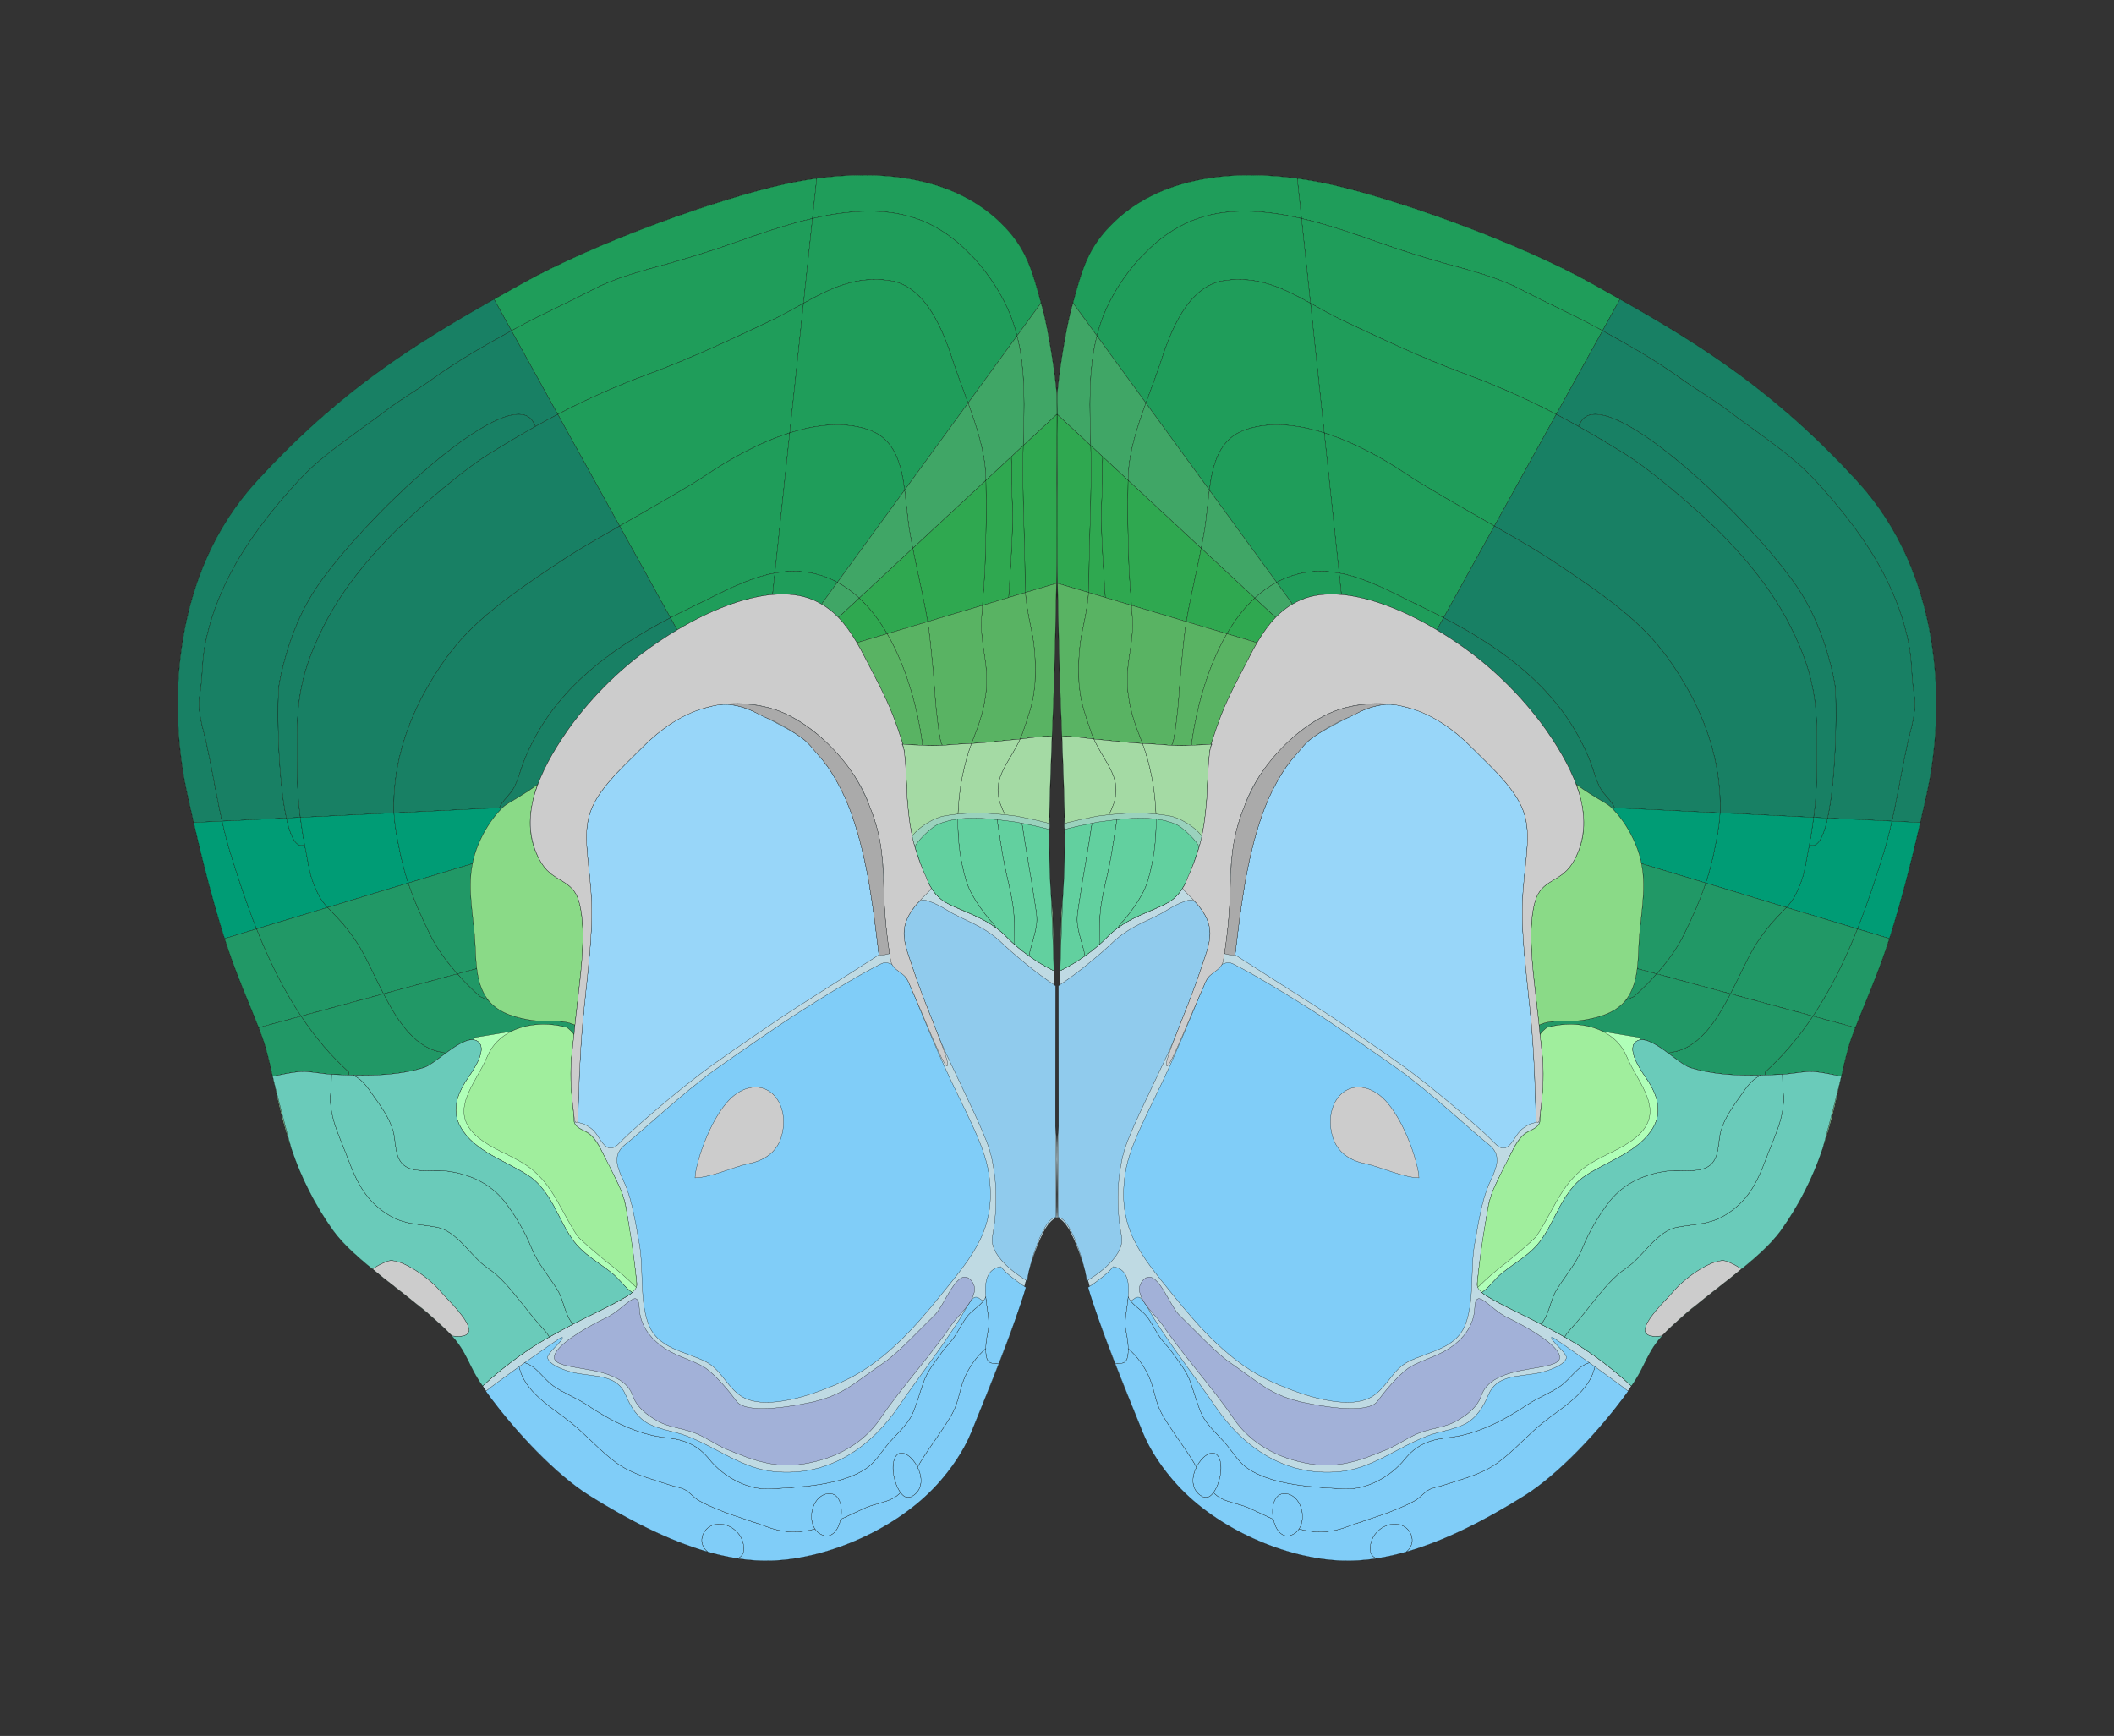 <?xml version="1.0" encoding="utf-8"?>
<!-- Generator: Adobe Illustrator 16.0.0, SVG Export Plug-In . SVG Version: 6.00 Build 0)  -->
<!DOCTYPE svg PUBLIC "-//W3C//DTD SVG 1.1//EN" "http://www.w3.org/Graphics/SVG/1.1/DTD/svg11.dtd">
<svg version="1.1" id="Layer_1" xmlns="http://www.w3.org/2000/svg" xmlns:xlink="http://www.w3.org/1999/xlink" x="0px" y="0px"
	 width="8768px" height="7200px" viewBox="0 0 8768 7200" enable-background="new 0 0 8768 7200" xml:space="preserve">
<rect x="0" y="0" width="8768" height="7200" fill="#333333" stroke="none"/>
<g>
	<g transform="scale(1.0)">
		<g id="_x31_80611660" transform=" scale(1.0, 1.0)">
			<path id="_x31_80611662" fill="#BFDAE3" stroke="#000000" d="M4384.703,1652.03c1.899-82.88,37.909-293.795,57.268-364.78
				c45.243-165.853,65.773-257.063,177.439-365.031c260.131-251.529,678.018-205.74,890.623-159.296
				c281.911,61.582,787.845,242.877,1090.701,412.158c382.261,213.666,721.875,404.626,1103.973,822.38
				c348.544,381.068,368.871,928.91,284.464,1304.76c-27.912,124.283-78.692,354.855-148.773,577.446
				c-3.805,12.089-7.664,24.161-11.578,36.187c-54.721,167.882-133.366,329.96-160.749,423.014
				c-55.348,188.045-73.623,472.553-280.224,763.052c-91.59,128.801-306.127,257.552-467.422,411.21
				c-93.233,88.817-90.863,149.368-177.637,269.722c-121.941,169.132-285.242,336.241-417.679,419.393
				c-258.275,162.161-521.564,278.716-757.785,270.911c-238.513-7.879-519.862-133.967-684.396-313.539
				c-58.534-63.896-111.882-140.678-144.16-220.22c-54.599-134.566-110.488-268.68-160.526-405.033
				c-47.769-130.212-68.486-266.418-124.228-393.272c-14.366-32.702-34.573-76.173-69.898-91.755
				c8.875-128.046-9.179-256.988,7.364-383.566c8.653-66.153-0.882-138.279,0.273-205.247c1.233-71.164,3.611-142.309,3.287-213.495
				c-0.653-145.345,2.958-290.748,6.523-436.034c1.321-54.175,16.12-157.946,16.03-265.244
				c-0.224-253.979-18.104-585.063-22.235-737.576c-4.482-165.749-14.447-544.948-9.857-766.609
				C4387.389,1950.391,4382.184,1761.545,4384.703,1652.03z"/>
			<path id="_x31_80611663" fill="#B0FFB8" stroke="#000000" d="M6569.809,5593.942
				c-138.348-90.881-338.426-177.988-378.926-203.678c-22.823-14.458-67.534-36.162-64.368-66.175
				c10.162-97.404,34.054-247.296,44.935-315.028c3.846-23.712,11.423-47.017,20.244-69.328
				c15.173-37.988,34.907-73.915,53.643-110.17c16.265-31.529,29.124-65.534,48.951-95.083
				c10.661-15.851,23.808-30.296,40.698-39.697c19.453-10.815,44.716-16.998,51.137-41.793c2.545-9.866,2.022-22.469,3.076-32.825
				c1.702-18.322,3.072-36.722,4.111-55.124c3.596-64.982,9.758-130.471,2.084-195.595c-3.965-33.642-8.013-67.363-10.648-101.171
				c-11.327-145.43-58.648-387.172-17.672-530.383c25.836-90.309,102.855-78.368,151.602-152.976
				c108.148-165.481,24.124-358.498-77.725-515.755c-67.847-104.784-181.419-241.217-332.245-355.689
				c-232.257-176.221-530.802-305.143-715.287-224.369c-83.469,36.555-142.76,101.819-208.801,230.415
				c-74.619,145.355-108.321,199.298-156.74,352.557c-13.753,43.373-15.477,90.698-17.702,135.79
				c-2.548,52.301-3.852,104.6-9.542,156.66c-5.372,48.74-12.647,96.66-25.812,143.926c-12.01,43.204-65.128,167.218-68.6,173.026
				c-61.777,104.638-194.257,85.019-312.445,203.694c-92.634,92.932-196.794,140.965-196.794,140.965
				c1.045-55.364,3.077-153.99,4.61-215.156c1.3-54.208,16.085-157.917,16.029-265.244
				c-0.191-254.021-18.111-585.082-22.241-737.568c-4.483-165.746-14.466-544.977-9.863-766.6
				c1.886-91.171-3.315-280.039-0.803-389.526c1.896-82.883,37.935-293.798,57.262-364.782
				c45.241-165.85,65.774-257.057,177.438-365.026c260.137-251.491,678.021-205.776,890.615-159.304
				c281.913,61.577,787.843,242.866,1090.699,412.143c382.261,213.703,721.875,404.613,1103.976,822.36
				c348.541,381.103,368.9,928.883,284.474,1304.744c-29.402,131.007-84.249,380.254-160.35,613.628
				c-54.685,167.854-133.332,329.964-160.743,423.007c-55.306,188.082-73.616,472.557-280.215,763.053
				c-91.563,128.819-306.117,257.557-467.412,411.212c-93.222,88.788-88.962,145.218-154.253,235.526
				C6766.217,5748.603,6679.438,5665.987,6569.809,5593.942z"/>
			<path id="_x31_80611709" fill="#1F9D5A" stroke="#000000" d="M6718.974,1241.382l-0.657,1.16l-71.589,129.27
				c-6.139-3.383-12.363-6.77-18.503-10.153c-100.563-55.072-206.245-101.433-307.884-154.844
				c-109.931-57.789-209.264-81.206-329.761-114.937c-92.542-26.002-174.727-51.855-265.129-83.824
				c-99.776-35.269-212.238-75.231-327.332-101.846l-17.661-166.137c48.245,6.533,92.104,14.648,129.583,22.858
				c281.913,61.578,787.843,242.87,1090.699,412.144C6640.563,1197.367,6679.979,1219.414,6718.974,1241.382z"/>
			<path id="_x31_80611708" fill="#1F9D5A" stroke="#000000" d="M6646.728,1371.812l-192.062,346.829
				c-118.642-62.163-239.841-116.533-379.434-168.124c-107.245-39.728-237.804-93.496-503.276-219.999
				c-47.95-22.858-92.675-48.375-136.567-72.653l-37.275-351.656c115.094,26.613,227.558,66.578,327.332,101.846
				c90.404,31.968,172.589,57.823,265.131,83.823c120.497,33.73,219.83,57.148,329.759,114.936
				c101.639,53.412,207.32,99.772,307.886,154.846C6634.364,1365.041,6640.589,1368.428,6646.728,1371.812z"/>
			<path id="_x31_80611707" fill="#1F9D5A" stroke="#000000" d="M6454.666,1718.64l-256.55,463.234
				c-137.905-79.111-291.738-166.066-362.366-213.739c-88.142-59.492-212.688-131.337-343.308-172.591l-57.05-537.678
				c43.893,24.273,88.619,49.793,136.569,72.652c265.471,126.504,396.031,180.271,503.276,219.998
				C6214.823,1602.107,6336.024,1656.476,6454.666,1718.64z"/>
			<path id="_x31_80611706" fill="#1F9D5A" stroke="#000000" d="M6198.116,2181.874l-210.721,380.514
				c-34.185-17.915-68.863-35.082-103.706-51.668c-103.783-49.513-213.228-112.771-329.633-133.913l-61.616-581.263
				c130.621,41.255,255.164,113.099,343.308,172.592C5906.378,2015.809,6060.211,2102.761,6198.116,2181.874z"/>
			<path id="_x31_80611705" fill="#1F9D5A" stroke="#000000" d="M5987.396,2562.387l-27.91,50.363
				c-132.768-79.206-273.776-135.934-396.46-146.457l0.242-3.066l-9.212-86.422c116.405,21.142,225.854,84.401,329.633,133.913
				C5918.532,2527.306,5953.211,2544.473,5987.396,2562.387z"/>
			<path id="_x31_80611733" fill="#1F9D5A" stroke="#000000" d="M4589.39,1278.907c32.53-70.916,76.109-136.421,127.215-195.275
				c9.877-11.376,21.08-23.086,33.267-34.269c54.764-57.038,119.827-103.732,192.768-133.598
				c139.696-57.225,299.927-45.537,455.479-9.558l-17.659-166.136c-225.414-30.528-546.722-24.979-761.033,182.16
				c-104.551,101.161-129.238,187.57-169.127,334.349l99.372,136.376C4559.479,1354.047,4572.412,1315.925,4589.39,1278.907z"/>
			<path id="_x31_80611725" fill="#1F9D5A" stroke="#000000" d="M5398.117,906.206c-155.554-35.979-315.782-47.667-455.479,9.558
				c-72.94,29.865-138.004,76.561-192.77,133.598c-12.185,11.184-23.386,22.894-33.265,34.268
				c-51.105,58.855-94.685,124.36-127.216,195.276c-16.978,37.018-29.91,75.14-39.719,114.05l16.401,22.51l186.752,256.203
				c21.762-59.883,44.6-118.439,62.548-173.84c39.119-120.253,110.169-311.602,262.448-334.123
				c139.775-20.678,245.97,32.56,357.569,94.157L5398.117,906.206z"/>
			<path id="_x31_80611712" fill="#1F9D5A" stroke="#000000" d="M5435.391,1257.866l57.05,537.676
				c-111.211-35.159-226.854-48.099-328.388-12.501c-106.504,37.348-133.812,139.511-148.087,249.687l-263.141-361.057
				c21.762-59.882,44.598-118.439,62.548-173.838c39.119-120.256,110.169-311.602,262.449-334.125
				C5217.599,1143.031,5323.792,1196.268,5435.391,1257.866z"/>
			<path id="_x31_80611711" fill="#1F9D5A" stroke="#000000" d="M5492.44,1795.542l61.618,581.263
				c-39.052-7.131-78.837-9.453-119.521-4.979c-51.126,5.661-97.592,20.841-139.728,43.553l-278.846-382.654
				c14.276-110.175,41.584-212.336,148.088-249.686C5265.586,1747.443,5381.229,1760.383,5492.44,1795.542z"/>
			<path id="_x31_80611710" fill="#1F9D5A" stroke="#000000" d="M5554.057,2376.805l9.212,86.424l-0.242,3.066
				c-62.419-5.424-120.092,1.159-169.605,22.811c-11.597,5.079-22.688,10.654-33.45,17.058l-3.825-6.623l-61.335-84.162
				c42.134-22.712,88.6-37.89,139.726-43.551C5475.22,2367.353,5515.005,2369.675,5554.057,2376.805z"/>
			<path id="_x31_80611704" fill="#188064" stroke="#000000" d="M7704.716,1997.434c348.541,381.1,368.9,928.883,284.474,1304.742
				c-6.898,30.68-15.195,67.908-24.803,109.865l-3.976-0.656l-113.723-5.482c23.901-105.72,40.915-213.081,63.986-318.963
				c16.258-74.542,40.418-135.009,27.752-209.906c-11.412-67.105-8.076-136.316-21.142-203.172
				c-20.185-103.308-54.938-196.806-102.621-289.862c-72.224-140.827-186.9-287.284-302.02-408.298
				c-90.37-95.041-244.313-195.171-347.828-274.189c-61.174-46.702-128.546-84.604-191.05-129.642
				c-103.75-74.708-214.605-138.298-327.035-200.059l71.589-129.272l0.657-1.159
				C7054.279,1431.059,7362.486,1623.199,7704.716,1997.434z"/>
			<path id="_x31_80611703" fill="#188064" stroke="#000000" d="M7938.423,2877.032c12.67,74.898-11.492,135.364-27.75,209.905
				c-23.071,105.883-40.087,213.245-63.986,318.964l-266.648-12.876c38.67-178.102,39.235-508.785,29.516-558.824
				c-28.315-146.638-80.083-293.059-167.11-415.622c-220.265-310.339-805.667-847.839-888.828-661.855l-6.687,11.947
				c-30.784-17.258-61.401-33.936-92.265-50.031l192.063-346.828c112.43,61.761,223.285,125.351,327.035,200.057
				c62.502,45.041,129.876,82.941,191.05,129.644c103.517,79.017,257.46,179.147,347.828,274.188
				c115.119,121.013,229.794,267.471,302.02,408.299c47.683,93.057,82.435,186.555,102.621,289.865
				C7930.349,2740.716,7927.011,2809.927,7938.423,2877.032z"/>
			<path id="_x31_80611702" fill="#188064" stroke="#000000" d="M7609.554,2834.2c9.718,50.039,9.153,380.723-29.516,558.824
				l-57.771-2.781c7.094-55.296,11.625-110.832,12.338-165.863c3.352-263.145,11.133-388.805-110.447-629.647
				c-92.954-184.212-243.139-349.658-392.592-481.955c-77.882-68.958-199.099-171.811-287.059-226.66
				c-68.051-42.377-133.023-81.279-197.578-117.446l6.687-11.946c83.161-185.983,668.56,351.515,888.828,661.854
				C7529.473,2541.142,7581.24,2687.563,7609.554,2834.2z"/>
			<path id="_x31_80611701" fill="#188064" stroke="#000000" d="M7424.159,2594.731c121.58,240.843,113.799,366.503,110.447,629.646
				c-0.715,55.03-5.244,110.568-12.338,165.864l-388.241-18.677c0.077-1.907,0.159-3.73,0.237-5.47
				c5.102-178.861-47.655-361.831-147.457-530.115c-121.754-205.287-228.702-300.543-564.645-520.967
				c-48.467-31.894-132.771-80.783-224.047-133.14l256.548-463.234c30.865,16.096,61.484,32.771,92.265,50.031
				c64.555,36.168,129.527,75.069,197.576,117.447c87.962,54.848,209.177,157.701,287.061,226.658
				C7181.021,2245.073,7331.207,2410.52,7424.159,2594.731z"/>
			<path id="_x31_80611700" fill="#188064" stroke="#000000" d="M6986.808,2835.98c99.802,168.285,152.559,351.255,147.457,530.115
				c-0.08,1.739-0.16,3.563-0.237,5.47l-437.642-21.144c-12.577-31.054-44.614-52.951-60.511-83.913
				c-18.136-35.105-27.252-74.367-41.666-110.972c-111.476-282.467-346.794-457.766-606.813-593.15l210.72-380.512
				c91.277,52.355,175.582,101.246,224.047,133.138C6758.107,2535.439,6865.054,2630.693,6986.808,2835.98z"/>
			<path id="_x31_80611699" fill="#188064" stroke="#000000" d="M6696.384,3350.422l-6.205,6.063
				c-1.994-2.151-4.065-4.302-6.148-6.371c-15.11-15.052-36.764-25.365-54.691-36.602c-23.895-14.951-48.623-29.072-71.449-45.685
				c-6.889-5.04-13.616-10.331-20.832-15.04c6.574,14.905,10.749,29.897,15.178,45.55c2.418,8.616,4.596,17.313,6.434,26.011
				c-20.24-88.72-66.749-176.476-117.717-255.188c-67.847-104.784-181.419-241.216-332.245-355.688
				c-47.48-36.039-97.692-70.082-149.223-100.724l27.91-50.364c260.021,135.384,495.339,310.685,606.81,593.15
				c14.413,36.604,23.529,75.867,41.671,110.971C6651.77,3297.472,6683.807,3319.369,6696.384,3350.422z"/>
			<path id="_x31_80611698" fill="#009C75" stroke="#000000" d="M7960.411,3411.385l3.976,0.656
				c-30.149,131.259-73.376,309.122-128.135,480.874l-1.909-0.577l-130.612-39.513c40.977-103.018,75.817-208.512,107.845-312.671
				c13.666-44.285,25.006-89.147,35.111-134.253L7960.411,3411.385z"/>
			<path id="_x31_80611697" fill="#009C75" stroke="#000000" d="M7580.038,3393.024l266.648,12.876
				c-10.104,45.106-21.445,89.968-35.111,134.253c-32.027,104.16-66.868,209.652-107.843,312.671l-294.569-89.148
				c15.051-16.36,28.688-33.626,38.016-52.871c36.394-74.832,35.931-98.7,49.387-165.86c2.623-13.102,5.168-26.28,7.624-39.55
				l10.946,0.809C7543.812,3509.628,7564.851,3463.171,7580.038,3393.024z"/>
			<path id="_x31_80611696" fill="#009C75" stroke="#000000" d="M7522.269,3390.242l57.77,2.78
				c-15.188,70.148-36.227,116.605-64.906,113.181l-10.944-0.808C7511.238,3467.341,7517.374,3428.874,7522.269,3390.242z"/>
			<path id="_x31_80611695" fill="#009C75" stroke="#000000" d="M7134.025,3371.566l388.241,18.677
				c-4.895,38.632-11.03,77.1-18.077,115.152c-2.46,13.271-5.001,26.448-7.624,39.551c-13.454,67.159-12.993,91.029-49.387,165.859
				c-9.329,19.245-22.967,36.513-38.016,52.872l-334.539-101.17c7.907-23.718,15.067-47.77,21.482-72.561
				C7110.164,3535.631,7131.329,3431.16,7134.025,3371.566z"/>
			<path id="_x31_80611694" fill="#009C75" stroke="#000000" d="M6696.384,3350.422l437.642,21.145
				c-2.698,59.596-23.861,164.063-37.919,218.381c-6.417,24.793-13.577,48.846-21.484,72.563l-266.373-80.59
				c-5.191-26.587-13.201-53.676-24.944-81.335c-22.4-52.663-53.255-102.658-93.122-144.098L6696.384,3350.422z"/>
			<path id="_x31_80611726" fill="#40A666" stroke="#000000" d="M4549.67,1392.957l-99.372-136.376
				c-2.634,9.948-5.429,20.15-8.31,30.681c-19.329,70.981-55.366,281.899-57.264,364.782c-0.459,19.725-0.659,42.185-0.61,66.054
				l140.023,130.263C4520.208,1696.402,4512.82,1539.112,4549.67,1392.957z"/>
			<path id="_x31_80611727" fill="#40A666" stroke="#000000" d="M4549.67,1392.957c-36.85,146.155-29.462,303.447-25.532,455.403
				l31.451,29.258l123.472,114.778c0.156-6.631,0.388-13.261,0.626-19.892c3.279-97.389,36.711-200.808,73.135-300.833
				l-186.752-256.205L4549.67,1392.957z"/>
			<path id="_x31_80611715" fill="#40A666" stroke="#000000" d="M4752.823,1671.671l263.141,361.054
				c-5.386,41.533-8.945,84.223-14.165,125.01c-4.729,37.222-11.613,76.438-19.568,116.566l-303.17-281.906
				c0.155-6.631,0.386-13.261,0.624-19.894C4682.968,1875.115,4716.401,1771.696,4752.823,1671.671z"/>
			<path id="_x31_80611714" fill="#40A666" stroke="#000000" d="M5015.966,2032.727l278.845,382.652
				c-32.782,17.556-62.906,39.663-90.536,65.328l-222.04-206.406c7.958-40.128,14.839-79.344,19.568-116.565
				C5007.021,2116.949,5010.58,2074.259,5015.966,2032.727z"/>
			<path id="_x31_80611713" fill="#40A666" stroke="#000000" d="M5356.147,2499.54l3.825,6.624
				c-24.832,14.389-47.588,32.419-69.341,54.926l-0.661-0.661l-85.698-79.719c27.634-25.667,57.756-47.773,90.538-65.328
				L5356.147,2499.54z"/>
			<path id="_x31_80611728" fill="#2FA850" stroke="#000000" d="M4516.471,2419.29c0.66-151.479,8.264-303.951,9.213-456.169
				c0.234-37.727-0.545-76.071-1.546-114.762l-140.023-130.263c-0.275,108.487,2.917,248.794,1.414,323.47
				c-2.192,104.1-1.079,242.921,1.024,378.006l128.446,38.211C4515.893,2445.06,4516.416,2432.243,4516.471,2419.29z"/>
			<path id="_x31_80611729" fill="#2FA850" stroke="#000000" d="M4571.236,2041.079c2.831-49.083-0.417-97.8,2.321-146.761
				l-17.969-16.701l-31.451-29.258c1.003,38.69,1.782,77.035,1.548,114.762c-0.951,152.218-8.553,304.688-9.213,456.169
				c-0.057,12.953-0.578,25.769-1.472,38.494l38.656,11.502l30.96,9.218C4576.029,2332.306,4562.725,2188.601,4571.236,2041.079z"/>
			<path id="_x31_80611730" fill="#2FA850" stroke="#000000" d="M4682.261,2338.156c-3.801-115.193-6.441-230.553-3.198-345.761
				l-105.505-98.076c-2.738,48.962,0.51,97.678-2.321,146.761c-8.512,147.521,4.796,291.227,13.377,437.425l108.61,32.345
				C4688.875,2452.266,4684.031,2392.106,4682.261,2338.156z"/>
			<path id="_x31_80611718" fill="#2FA850" stroke="#000000" d="M4679.063,1992.396l303.171,281.906
				c-19.683,100.738-45.903,207.375-61.53,304.291l-227.479-67.743c-4.347-58.585-9.192-118.744-10.963-172.694
				C4678.46,2222.963,4675.82,2107.604,4679.063,1992.396z"/>
			<path id="_x31_80611717" fill="#2FA850" stroke="#000000" d="M4982.233,2274.301l222.041,206.406
				c-44.749,41.447-83.1,92.166-115.557,147.927l-168.017-50.043C4936.33,2481.676,4962.549,2375.039,4982.233,2274.301z"/>
			<path id="_x31_80611716" fill="#2FA850" stroke="#000000" d="M5289.97,2560.427l0.662,0.659
				c-26.546,27.489-51.506,61.851-76.859,105.084l-0.912-0.579l-124.143-36.958c32.455-55.757,70.808-106.477,115.557-147.927
				L5289.97,2560.427z"/>
			<path id="_x31_80611731" fill="#59B363" stroke="#000000" d="M4502.905,2968.069c-8.333-24.525-14.802-49.838-19.787-75.181
				c-3.143-15.942-4.473-31.992-6.618-48.234c-1.784-13.515-1.509-27.16-1.906-40.751c-1.843-63.579,1.945-126.795,15.199-189.201
				c11.149-52.499,21.472-103.891,25.206-156.917l-128.447-38.211c2.554,152.654,6.422,300.664,8.839,388.595
				c1.616,59.919,5.362,147.431,9.381,246.957c44.58-3.489,88.274,5.951,132.457,10.254c-7.291-16.079-13.48-32.732-18.696-49.774
				C4512.519,3000.15,4508.367,2984.137,4502.905,2968.069z"/>
			<path id="_x31_80611732" fill="#59B363" stroke="#000000" d="M4726.83,3052.225c-34.236-84.135-56.802-174.589-50.025-266.599
				c5.724-78.332,25.318-140.365,20.183-221.243c-1.113-17.57-2.395-35.468-3.76-53.532l-139.57-41.564l-38.656-11.502
				c-3.732,53.027-14.056,104.419-25.206,156.917c-13.25,62.405-17.044,125.622-15.199,189.202
				c0.396,13.59,0.126,27.234,1.908,40.748c2.144,16.243,3.475,32.294,6.618,48.236c4.985,25.342,11.452,50.653,19.787,75.181
				c5.462,16.068,9.612,32.083,15.625,47.534c5.216,17.045,11.407,33.697,18.698,49.773c1.908,0.246,3.729,0.407,5.637,0.569
				c65.731,5.749,130.312,14.234,196.043,17.912C4735.161,3073.175,4731.076,3062.575,4726.83,3052.225z"/>
			<path id="_x31_80611721" fill="#59B363" stroke="#000000" d="M4693.224,2510.852l227.478,67.741
				c-3.681,22.469-6.789,44.355-9.065,65.494c-6.667,61.593-15.127,138.933-23.647,266.251
				c-2.013,29.509-18.193,180.629-27.895,178.66l-0.159,2.487c-31.333-1.925-62.751-5.259-94.329-6.353
				c-8.955-0.314-17.822-0.711-26.689-1.272c-3.751-10.683-7.834-21.284-12.08-31.633c-34.24-84.136-56.802-174.591-50.029-266.601
				c5.725-78.332,25.319-140.364,20.183-221.242C4695.87,2546.814,4694.589,2528.917,4693.224,2510.852z"/>
			<path id="_x31_80611720" fill="#59B363" stroke="#000000" d="M5088.718,2628.634
				c-82.092,141.064-127.069,314.289-145.767,451.903l0.686,10.191c-1.658,0.087-3.147,0.172-4.558,0.342
				c-26.513,2.624-52.872,2.016-79.146,0.412l0.159-2.485c9.7,1.967,25.883-149.152,27.895-178.661
				c8.522-127.318,16.98-204.662,23.647-266.251c2.278-21.139,5.385-43.025,9.067-65.494L5088.718,2628.634z"/>
			<path id="_x31_80611719" fill="#59B363" stroke="#000000" d="M5212.86,2665.592l0.914,0.579
				c-9.661,16.428-19.326,34.187-29.149,53.35c-74.619,145.355-108.321,199.299-156.738,352.557
				c-1.484,4.726-2.883,9.453-4.031,14.262c-32.069,4.044-62.814,3.28-80.219,4.391l-0.685-10.191
				c18.696-137.614,63.673-310.839,145.766-451.903L5212.86,2665.592z"/>
			<path id="_x31_80611686" fill="#219866" stroke="#000000" d="M7834.343,3892.338l1.909,0.577
				c-2.469,7.631-4.943,15.261-7.412,22.89c-41.755,128.297-97.524,253.143-133.797,346.457l-176.051-47.624
				c74.856-112.122,134.443-235.069,184.74-361.812L7834.343,3892.338z"/>
			<path id="_x31_80611687" fill="#219866" stroke="#000000" d="M7409.163,3763.677l294.567,89.148
				c-50.295,126.743-109.882,249.69-184.738,361.813l-341.898-92.535c41.026-79.317,75.502-160.525,111.117-213.971
				c23.548-35.438,49.584-69.97,78.938-100.862C7380.63,3792.989,7395.519,3778.788,7409.163,3763.677z"/>
			<path id="_x31_80611690" fill="#219866" stroke="#000000" d="M7074.622,3662.508l334.541,101.169
				c-13.645,15.112-28.533,29.313-42.013,43.597c-29.355,30.891-55.394,65.423-78.941,100.859
				c-35.615,53.443-70.089,134.654-111.115,213.972l-306.407-82.91c44.487-49.983,84.654-104.852,112.714-161.677
				C7020.046,3803.266,7050.655,3734.497,7074.622,3662.508z"/>
			<path id="_x31_80611692" fill="#219866" stroke="#000000" d="M6808.249,3581.918l266.373,80.59
				c-23.969,71.989-54.576,140.758-91.224,215.01c-28.056,56.825-68.227,111.692-112.712,161.677l-80.35-21.714
				c3.913-30.923,5.005-62.333,6.27-92.257C6801.745,3803.549,6830.696,3696.164,6808.249,3581.918z"/>
			<path id="_x31_80611688" fill="#219866" stroke="#000000" d="M7518.99,4214.638l176.051,47.624
				c-11.211,28.78-20.527,54.575-26.944,76.552c-11.361,38.558-21.131,81.182-31.314,127.03c0.081-0.498,0.164-0.908,0.248-1.24
				c0,0-95.773-22.349-134.47-20.031c-38.37,2.149-76.313,10.27-114.598,12.006c-22.29,1.039-44.833,1.999-67.457,2.624
				l-0.272-11.937C7396.998,4377.994,7462.313,4299.371,7518.99,4214.638z"/>
			<path id="_x31_80611689" fill="#219866" stroke="#000000" d="M7177.094,4122.104l341.896,92.535
				c-56.679,84.735-121.994,163.356-198.763,232.634l0.275,11.936c-104.504,3.117-212.005-0.062-311.274-31.267
				c-20.649-6.504-52.606-31.964-86.808-57.337l3.967-5.395C7041.067,4353.45,7116.341,4239.916,7177.094,4122.104z"/>
			<path id="_x31_80611691" fill="#219866" stroke="#000000" d="M6870.687,4039.194l306.407,82.91
				c-60.753,117.813-136.026,231.346-250.702,243.103l-3.969,5.396c-41.754-30.91-86.814-61.732-118.968-57.688l-1.511-9.61
				l-154.537-25.378c-67.864-33.754-154.23-36.975-228.446-16.936c-7.945,2.175-32.432,26.757-31.679,32.143
				c-1.011-8.533-1.938-16.823-2.531-24.857c-0.428-5.469-0.938-11.102-1.449-16.822c53.983-25.967,117.172-10.601,174.506-19.171
				c0.082,0.001,0.164,0.002,0.248-0.001c53.189-7.98,111.509-21.112,155.032-54.936c10.84-8.477,21.843-18.778,30.356-29.814
				l33.289-14.079C6808.33,4104.963,6840.507,4073.234,6870.687,4039.194z"/>
			<path id="_x31_80611693" fill="#219866" stroke="#000000" d="M6790.339,4017.48l80.348,21.714
				c-30.176,34.042-62.356,65.769-93.955,94.259l-33.287,14.079c0.577-0.583,1.075-1.245,1.566-1.911
				C6772.783,4108.351,6784.708,4063.491,6790.339,4017.48z"/>
			<path id="_x31_80611664" fill="#9AD2BD" stroke="#000000" d="M7502.54,4444.547c-36.818,2.134-73.195,9.629-109.965,11.8
				c-1.545,0.092-3.099,0.172-4.649,0.246c-28.256,1.306-56.9,2.494-85.718,3.115c-98.734,2.14-199.438-2.363-293.006-31.749
				c-50.274-15.792-167.256-143.884-221.158-109.55c-45.339,28.895,16.683,119.699,34.781,145.772
				c43.957,63.28,77.395,135.854,34.641,211.265c-57.778,101.913-190.395,139.846-283.871,202.46
				c-32.124,21.514-56.25,50.554-77.5,82.397c-38.183,57.202-61.97,123.221-101.634,179.455
				c-45.519,64.52-107.855,94.047-167.207,143.001c-28.011,23.11-52.349,58.521-81.253,78.251
				c30.743,27.117,189.4,101.719,230.568,123.313c4.896,2.571,9.854,5.171,14.856,7.802c31.658,16.646,65.106,34.434,98.021,53.102
				c27.612,15.664,54.853,31.946,80.343,48.697c109.683,72.071,196.464,154.66,196.464,154.66
				c59.713-82.607,61.225-136.852,132.459-213.518c6.62-7.121,13.827-14.436,21.753-21.983
				c13.911-13.253,28.217-26.312,42.805-39.21c24.038-22.03,49.117-43.97,66.132-56.092c0,0,0.004-0.007,0.008-0.009
				c52.47-42.976,106.318-84.212,156.895-124.374c82.831-65.768,156.861-128.65,201.578-191.532
				c73.354-103.132,132.2-218.506,172.004-338.743c5.639-17.008,72.879-275.599,77.176-298.482
				C7637.058,4464.646,7541.299,4442.291,7502.54,4444.547z"/>
			<path id="_x31_80611665" fill="#9AD2BD" stroke="#000000" d="M4943.637,3090.729c-1.659,0.089-3.147,0.172-4.558,0.343
				c-26.513,2.625-52.872,2.015-79.146,0.412c-31.333-1.925-62.749-5.259-94.329-6.354c-8.953-0.313-17.822-0.71-26.689-1.271
				c-65.732-3.677-130.312-12.164-196.043-17.913c-1.907-0.162-3.731-0.322-5.639-0.568c-44.182-4.302-87.877-13.74-132.457-10.252
				c0.087,2.403,0.173,4.809,0.266,7.208c4.021,101.604,8.231,215.302,10.611,324.779c0.004,0.993,0.086,1.988,0.09,2.899
				l0.013,0.373c-0.509,0.105-1.016,0.225-1.523,0.318c2.299,16.823-2.81,32.202,1.111,48.346
				c-0.365,6.24,0.063,15.104,0.769,21.815c0.179-0.023,0.33-0.049,0.479-0.075c-0.383,50.54-1.995,176.763-6.901,232.207
				c-1.658,18.676-11.638,277.787-12.684,333.143c0,0,45.805-20.475,103.27-61.393c29.623-21.092,62.344-47.61,93.489-79.566
				c14.111-14.473,28.972-27.049,44.446-38.268c49.006-35.521,104.211-57.344,161.54-81.953
				c28.086-12.056,54.146-24.407,73.684-42.703c32.303-30.283,51.664-71.929,69.044-119.212
				c8.964-24.398,30.048-84.891,29.89-89.852c-0.003-0.086-0.018-0.18-0.022-0.268c3.312-8.416,6.041-17.588,9.168-26.517
				c3.359-9.602,4.621-18.22,4.299-26.146c6.169-27.131,12.37-72.589,16.373-111.984c0.083-0.249,0.081-0.497,0.077-0.663
				c2.106-24.038,3.465-48.077,4.659-72.196c0.447-25.36,1.655-41.689,3.02-64.152c0.237-4.229,0.479-8.623,0.717-13.346
				c0.156-2.486,0.238-4.975,0.395-7.378c0.162-2.487,0.242-5.138,0.4-7.875c0.082-1.407,0.156-3.066,0.321-4.808
				c-0.001-0.993,0.079-1.987,0.159-2.901c0.963-16.411,2.25-32.822,4.459-49.073c-0.001-0.166-0.002-0.331-0.003-0.497
				c0.163-2.155,0.244-4.145,0.323-5.885c0.233-5.885,1.22-10.115,3.281-15.92c0-0.082,0-0.082,0-0.082
				c1.065-5.805,2.376-11.524,3.86-17.165C4991.786,3090.383,4961.039,3089.618,4943.637,3090.729z"/>
			<path id="_x31_80611682" fill="#62D09F" stroke="#000000" d="M4477.562,3733.933c15.115-106.003,36.934-213.714,51.818-319.585
				c-38.294,7.611-102.414,21.346-112.696,26.416c0.027,17.62-1.119,185.782-7.001,252.232
				c-1.656,18.678-11.636,277.788-12.682,333.144c0,0,45.802-20.476,103.271-61.394c-7.253-40.023-23.268-81.414-29.988-121.005
				C4463.547,3804.047,4471.971,3773.122,4477.562,3733.933z"/>
			<path id="_x31_80611681" fill="#62D09F" stroke="#000000" d="M4600.802,3592.698c12.319-61.4,26.627-161.703,31.833-193.139
				c-26.78,2.903-52.399,6.442-75.633,9.633c-3.364,0.463-13.814,2.411-27.622,5.153c-14.884,105.871-36.701,213.58-51.818,319.584
				c-5.59,39.188-14.014,70.112-7.274,109.805c6.722,39.592,22.734,80.982,29.986,121.007c18.944-13.485,39.151-29.203,59.403-47.13
				c1.057-29.679,0.878-77.876,2.813-119.267C4565.448,3734.963,4592.241,3635.382,4600.802,3592.698z"/>
			<path id="_x31_80611680" fill="#62D09F" stroke="#000000" d="M4632.637,3399.56c-5.204,31.435-19.516,131.738-31.835,193.139
				c-8.561,42.684-35.354,142.266-38.311,205.651c-1.936,41.391-1.756,89.588-2.814,119.266
				c11.423-10.11,22.857-20.913,34.087-32.437c14.109-14.474,28.972-27.049,44.446-38.267c5.602-14.547,22.839-28.615,31.602-39.545
				c12.853-16.032,25.201-32.474,36.818-49.426c21.023-30.686,41.104-63.647,52.281-99.365
				c25.888-82.374,37.359-171.703,36.285-261.316C4742.623,3390.569,4685.367,3393.838,4632.637,3399.56z"/>
			<path id="_x31_80611679" fill="#62D09F" stroke="#000000" d="M4885.448,3423.012c-26.808-13.617-57.633-21.599-90.254-25.751
				c1.074,89.612-10.399,178.941-36.285,261.315c-11.176,35.718-31.258,68.68-52.281,99.365
				c-11.615,16.952-23.964,33.394-36.818,49.426c-8.763,10.93-26,24.998-31.602,39.545c49.004-35.521,104.209-57.344,161.538-81.952
				c28.086-12.057,54.148-24.408,73.686-42.704c32.301-30.283,51.662-71.929,69.044-119.212
				c8.962-24.397,30.047-84.893,29.888-89.852C4971.793,3495.249,4906.139,3433.521,4885.448,3423.012z"/>
			<path id="_x31_80611723" fill="#A4DAA4" stroke="#000000" d="M4545.306,3082.351c58.163,112.927,122.75,163.846,54.564,296.76
				c-14.337,1.521-28.669,3.291-42.919,5.225c-12.682,1.767-126.343,24.626-140.334,31.536l-0.881-25.856
				c-0.004-0.91-0.086-1.904-0.09-2.9c-2.378-109.477-6.59-223.177-10.611-324.776c-0.091-2.403-0.179-4.808-0.266-7.21
				c44.58-3.489,88.276,5.949,132.458,10.252C4539.729,3071.093,4542.394,3076.806,4545.306,3082.351z"/>
			<path id="_x31_80611722" fill="#A4DAA4" stroke="#000000" d="M4738.91,3083.859c32.921,90.683,52.276,191.339,55.798,292.361
				c-64.99-6.496-130.625-4.042-194.839,2.888c68.185-132.912,3.598-183.831-54.563-296.759c-2.912-5.545-5.578-11.259-8.077-16.972
				c1.909,0.244,3.731,0.406,5.638,0.568C4608.601,3071.695,4673.179,3080.184,4738.91,3083.859z"/>
			<path id="_x31_80611724" fill="#A4DAA4" stroke="#000000" d="M5023.855,3086.338c-1.482,5.64-2.796,11.361-3.86,17.163
				c0,0,0,0,0,0.085c-2.062,5.806-3.048,10.034-3.281,15.92c-0.081,1.738-0.162,3.729-0.323,5.883
				c-0.001,0.167,0.002,0.332,0.003,0.498c-2.207,16.249-3.496,32.661-4.457,49.072c-0.08,0.913-0.16,1.907-0.16,2.903
				c-0.164,1.741-0.24,3.399-0.322,4.806c-0.158,2.739-0.233,5.39-0.398,7.876c-0.16,2.404-0.238,4.892-0.395,7.377
				c-0.24,4.725-0.482,9.117-0.719,13.346c-1.364,22.464-2.572,38.793-3.019,64.154c-1.195,24.119-2.552,48.157-4.66,72.195
				c0.005,0.167,0.004,0.414-0.077,0.663c-4.389,43.188-11.414,93.678-18.154,119.299c-31.337-44.274-98.204-76.791-129.297-82.777
				c-19.897-3.771-39.961-6.633-60.02-8.578c-3.521-101.021-22.877-201.679-55.798-292.361c8.868,0.562,17.736,0.957,26.688,1.271
				c31.578,1.093,62.996,4.428,94.329,6.353c26.274,1.603,52.632,2.213,79.146-0.411c1.41-0.17,2.9-0.255,4.558-0.343
				C4961.039,3089.618,4991.786,3090.383,5023.855,3086.338z"/>
			<path id="_x31_80611685" fill="#6ACBBA" stroke="#000000" d="M7502.54,4444.547c-36.818,2.134-73.195,9.629-109.965,11.8
				c0.77,25.037,1.504,52.374,3.853,76.979c8.919,93.402-36.586,179.634-68.518,264.392
				c-31.967,84.834-62.55,158.069-136.452,216.859c-15.919,12.67-32.947,23.948-51.018,33.552
				c-57.975,30.801-119.496,29.802-182.209,41.401c-88.502,16.368-141.812,121.872-212.924,169.657
				c-54.703,36.762-92.59,85.465-133.737,136.133c-31.391,38.658-60.651,77.047-94.248,113.467
				c-10.853,11.767-20.454,23.201-27.879,36.445c27.615,15.664,54.852,31.946,80.342,48.697
				c109.683,72.071,196.464,154.658,196.464,154.658c59.713-82.605,61.225-136.85,132.459-213.513
				c-3.707,3.62-5.816,5.701-5.816,5.701c-168.914,20.813,19.713-149.001,46.597-182.427
				c48.957-60.87,172.362-144.01,219.362-127.529c38.004,13.322,63.617,33.022,63.617,33.022s-14.682,12.056-36.168,29.565
				c82.829-65.768,156.861-128.65,201.578-191.532c73.352-103.131,132.2-218.504,172.002-338.741
				c5.637-17.01,72.879-275.602,77.174-298.484C7637.058,4464.646,7541.299,4442.291,7502.54,4444.547z"/>
			<path id="_x31_80611684" fill="#6ACBBA" stroke="#000000" d="M6517.326,5508.782c33.597-36.42,62.857-74.811,94.248-113.469
				c41.146-50.668,79.03-99.369,133.738-136.131c71.109-47.785,124.419-153.289,212.923-169.657
				c62.713-11.596,124.234-10.601,182.21-41.401c18.069-9.604,35.099-20.884,51.017-33.552
				c73.902-58.79,104.483-132.023,136.452-216.861c31.932-84.757,77.435-170.987,68.518-264.39
				c-2.349-24.605-3.085-51.939-3.854-76.979c-1.545,0.092-3.097,0.173-4.647,0.247c-28.257,1.303-56.901,2.49-85.718,3.116
				c-10.654,5.519-21.005,11.754-30.555,20.279c-25.421,22.685-42.962,51.667-62.676,79.103
				c-32.332,44.989-67.403,97.921-76.4,153.591c-7.472,46.3-5.397,105.673-55.237,129.785
				c-44.412,21.479-102.681,8.271-150.057,13.167c-98.579,10.163-190.009,48.907-251.701,127.236
				c-43.576,55.32-85.761,127.368-111.983,192.484c-26.897,66.795-71.791,115.685-108.541,175.782
				c-25.663,41.968-30.16,103.109-63.626,140.99c31.66,16.647,65.106,34.434,98.02,53.102
				C6496.872,5531.982,6506.474,5520.549,6517.326,5508.782z"/>
			<path id="_x31_80611683" fill="#6ACBBA" stroke="#000000" d="M6563.597,5175.358c26.223-65.115,68.405-137.168,111.981-192.487
				c61.693-78.329,153.124-117.074,251.701-127.237c47.378-4.895,105.643,8.315,150.057-13.167
				c49.844-24.113,47.768-83.484,55.239-129.783c8.997-55.67,44.068-108.602,76.4-153.591
				c19.716-27.437,37.253-56.419,62.674-79.104c9.554-8.526,19.902-14.764,30.555-20.281
				c-98.732,2.142-199.438-2.363-293.004-31.749c-50.274-15.792-167.258-143.882-221.158-109.55
				c-45.341,28.896,16.683,119.699,34.781,145.772c43.957,63.281,77.393,135.852,34.641,211.265
				c-57.778,101.913-190.396,139.846-283.871,202.46c-32.124,21.514-56.252,50.554-77.5,82.397
				c-38.183,57.206-61.97,123.223-101.637,179.457c-45.516,64.519-107.854,94.045-167.204,142.999
				c-28.013,23.108-52.351,58.521-81.253,78.253c30.743,27.115,189.398,101.717,230.566,123.312
				c4.897,2.571,9.855,5.173,14.858,7.804c33.466-37.882,37.963-99.029,63.624-140.992
				C6491.804,5291.041,6536.699,5242.148,6563.597,5175.358z"/>
			<path id="_x31_80611670" fill="#8ADA87" stroke="#000000" d="M6808.249,3581.918c22.447,114.249-6.504,221.631-11.641,343.306
				c-1.267,29.924-2.36,61.336-6.27,92.257c-5.631,46.011-17.556,90.87-45.327,128.139c-0.49,0.667-0.988,1.33-1.567,1.912
				c-8.514,11.038-19.517,21.34-30.354,29.814c-43.527,33.823-101.845,46.955-155.034,54.936c-0.084,0.003-0.166,0.002-0.248,0.001
				c-57.334,8.57-120.522-6.796-174.504,19.171c-3.307-36.292-8.365-77.64-13.59-121.389c-4.403-46.32-10.385-92.226-14.296-138.46
				c-0.167-1.904-0.254-3.811-0.425-5.634c-0.678-8.536-1.278-16.988-1.793-25.438c-0.346-6.464-0.691-12.845-1.034-19.226
				c-0.604-12.844-1.048-25.772-1.321-38.784c-0.086-1.49-0.092-2.983-0.095-4.476c-0.786-59.17,3.329-114.628,16.327-160.154
				c25.838-90.309,102.855-78.369,151.604-152.975c2.23-3.403,4.379-6.888,6.522-10.374c46.337-77.088,52.386-159.73,35.225-241.742
				c-0.502-2.818-1.089-5.636-1.757-8.449c-1.838-8.698-4.014-17.397-6.434-26.011c-4.429-15.654-8.604-30.645-15.178-45.55
				c7.217,4.711,13.943,10,20.832,15.041c22.826,16.61,47.551,30.732,71.449,45.684c17.928,11.234,39.581,21.551,54.691,36.602
				c2.081,2.068,4.154,4.219,6.152,6.371c39.865,41.439,70.72,91.435,93.12,144.098
				C6795.048,3528.242,6803.056,3555.331,6808.249,3581.918z"/>
			<path id="_x31_80611671" fill="#A0EE9D" stroke="#000000" d="M6647.407,4277.93c43.472,21.457,79.348,55.612,99.586,104.137
				c48.058,115.183,168.963,228.23,36.913,336.573c-54.938,45.115-125.914,69.215-186.093,106.302
				c-68.37,42.163-107.541,97.687-141.893,157.762c-26.84,46.633-50.689,96.079-83.078,144.13
				c-10.414,15.52-114.824,102.34-126.332,110.984c-41.949,31.498-80.09,65.057-117.31,101.934
				c-5.567-7.113,9.613-120.523,10.998-131.716c2.612-20.891,5.632-41.778,8.821-62.591c5.645-36.644,11.951-73.206,18.092-109.768
				c6.467-38.802,13.852-74.451,30.354-109.963c18.564-39.983,37.464-79.721,58.188-118.631
				c18.413-34.682,37.131-79.642,69.151-103.99c18.207-13.877,44.881-19.818,57.854-39.652c8.512-13.026,4.078-31.086,6.204-45.84
				c5.312-36.481,8.136-73.368,10.379-110.172c2.084-35.807,2.092-71.855-0.636-107.738c-0.168-2.236-0.342-4.472-0.428-6.632
				c-2.221-32.812-5.84-59.742-8.873-83.688c-0.758-5.551-1.433-10.935-2.024-16.236c-0.758-5.386,23.73-29.97,31.676-32.144
				C6493.177,4240.953,6579.541,4244.174,6647.407,4277.93z"/>
			<path id="_x31_80611667" fill="#98D6F9" stroke="#000000" d="M6371.342,4656.424c-3.847-120.193-7.035-267.839-19.817-410.201
				c-16.588-184.825-42.188-353.11-36.952-502.714c5.219-149.196,37.063-260.33,10.308-359.165
				c-26.742-98.844-116.763-181.344-228.456-291.803c-11.108-10.986-22.567-21.633-34.278-31.968
				c-29.292-25.82-63.889-52.065-93.595-70.332c-34.795-21.398-76.915-42.085-116.145-51.584
				c-23.961-5.796-46.605-14.204-71.313-15.918c-87.037-6.035-148.209,29.981-280.21,101.403
				c-71.748,38.823-87.433,60.779-122.729,101.087c-62.21,71.04-111.386,160.606-146.569,263.438
				c-63.126,184.491-85.908,378.678-108.957,571.816c0,0,238.91,153.101,330.2,210.925
				c91.278,57.825,273.33,183.829,363.099,247.888c124.505,88.835,316.497,255.234,369.434,307.95
				c12.05,12.005,30.56,34.473,48.958,34.979c19.881,0.539,35.872-22.234,45.544-36.904c11.102-16.831,21.212-34.307,38.023-46.181
				c7.946-5.608,16.392-11.339,25.162-15.529C6345.114,4662.632,6371.263,4653.916,6371.342,4656.424z"/>
			<path id="_x31_80611668" fill="#80CDF8" stroke="#000000" d="M6174.308,4746.589c-59.058-45.872-244.922-219.113-369.391-307.927
				c-89.764-64.053-271.818-190.061-363.1-247.882c-58.547-37.09-223.37-141.133-328.531-193.442
				c-41.977-20.753-96.923,39.274-112.353,73.478c-31.59,70.044-84.583,207.038-146.395,344.246
				c-84.268,187.065-167.849,326.332-186.94,447.963c-35.989,229.426,61.578,339.556,196.472,506.69
				c115.219,142.772,239.798,282.969,409.122,360.689c67.953,31.188,288.775,125.276,406.687,68.182
				c67.323-32.593,93.924-116.502,159.275-149.892c87.799-44.846,203.476-53.357,241.205-161.758
				c35.962-103.295,16.833-228.182,37.138-335.163c14.559-76.677,27.148-167.55,57.42-238.049
				C6199.585,4856.289,6237.718,4795.861,6174.308,4746.589z"/>
			<path id="_x31_80611675" fill="#80CDF8" stroke="#000000" d="M5794.293,6321.339c-46.816-4.86-93.769,28.389-107.025,73.03
				c-8.349,28.105-5.015,46.838,5.237,58.46c4.359,4.942,9.979,8.594,16.479,11.14c40.733-6.28,82.039-15.548,123.772-27.465
				C5881.933,6398.03,5851.67,6327.297,5794.293,6321.339z"/>
			<path id="_x31_80611676" fill="#80CDF8" stroke="#000000" d="M5331.699,6194.634c-46.979-3.682-60.883,55.944-50.45,106.772
				c9.483,46.207,39.071,85.146,82.212,62.655c10.359-5.406,18.526-13.143,24.639-22.368
				C5420.95,6292.131,5394.644,6199.56,5331.699,6194.634z"/>
			<path id="_x31_80611677" fill="#80CDF8" stroke="#000000" d="M5056.969,6047.88c-20.443-45.412-69.894-12.354-94.577,36.862
				c-20.675,41.223-23.983,93.781,21.683,121.085c15.973,9.547,30.487,5.281,42.104-6.813c2.364-2.467,4.655-5.214,6.865-8.204
				C5059.286,6155.273,5073.798,6085.265,5056.969,6047.88z"/>
			<path id="_x31_80611678" fill="#80CDF8" stroke="#000000" d="M4679.51,5606.323c0.225-4.262,0.295-8.522,0.237-12.788
				c-0.505-0.432-1.014-0.864-1.521-1.291c0.507,0.429,1.016,0.859,1.521,1.291c-0.387-29.197-6.821-58.325-11.721-86.934
				c-4.81-28.097,7.189-78.65,11.397-127.374c-0.333-0.627-0.672-1.248-1.029-1.864c0.359,0.614,0.701,1.239,1.029,1.864
				c5.076-58.728-1.169-114.797-61.803-125.684c-10.328,11.747-19.968,21.843-27.152,28.062
				c-23.977,20.747-51.052,41.271-77.889,58.157c23.824,80.697,59.826,180.371,112.768,315.941
				C4661.264,5656.67,4676.968,5654.629,4679.51,5606.323z"/>
			<path id="_x31_80611674" fill="#80CDF8" stroke="#000000" d="M6614.724,5668.224
				c-21.713,105.537-135.321,168.803-212.297,229.931c-66.818,53.06-122.247,119.218-191.537,169.375
				c-67.355,48.755-149.037,67.618-225.71,93.035c-20.192,6.69-44.825,9.187-62.872,20.845
				c-19.127,12.355-33.322,31.424-54.746,43.18c-88.904,48.785-188.095,73.813-282.73,108.605
				c-72.842,26.773-136.086,24.591-196.729,8.501c-6.11,9.226-14.279,16.964-24.639,22.366c-43.141,22.49-72.73-16.45-82.212-62.653
				c-33.608-15.306-67.702-32.166-103.502-47.951c-35.664-15.731-76.975-20.474-111.456-38.022
				c-12.187-6.201-23.179-14.664-33.252-24.624c-2.212,2.99-4.503,5.737-6.865,8.204c-11.614,12.094-26.129,16.359-42.104,6.813
				c-45.666-27.306-42.359-79.862-21.683-121.085c-3.999-7.123-7.941-14.016-11.877-20.532
				c-41.407-68.526-92.436-130.796-131.753-200.66c-25.229-44.833-29.787-95.799-48.604-142.731
				c-19.421-48.39-52.122-94.511-90.406-127.279c0.056,4.264-0.013,8.524-0.237,12.784c-2.54,48.307-18.246,50.349-54.164,49.385
				c31.495,80.653,68.985,174.018,113.481,283.652c32.281,79.551,85.63,156.327,144.162,220.228
				c164.531,179.554,445.886,305.649,684.393,313.53c46.239,1.525,93.524-1.735,141.6-9.147c-6.5-2.546-12.117-6.199-16.479-11.14
				c-10.252-11.622-13.584-30.356-5.237-58.46c13.259-44.642,60.209-77.891,107.027-73.032
				c57.377,5.96,87.642,76.694,38.463,115.167c160.613-45.862,327.53-130.787,492.405-234.306
				c132.433-83.151,306.074-262.727,428.01-431.85C6736.595,5756.41,6677.497,5713.138,6614.724,5668.224z"/>
			<path id="_x31_80611673" fill="#80CDF8" stroke="#000000" d="M4770.151,5720.816c18.821,46.933,23.377,97.9,48.606,142.733
				c39.318,69.864,90.348,132.134,131.754,200.658c3.937,6.517,7.877,13.407,11.876,20.534
				c24.688-49.218,74.138-82.276,94.581-36.864c16.828,37.389,2.316,107.397-23.928,142.933
				c10.071,9.958,21.064,18.421,33.252,24.624c34.479,17.549,75.79,22.289,111.454,38.022c35.8,15.787,69.894,32.646,103.504,47.949
				c-10.433-50.828,3.475-110.452,50.448-106.772c62.944,4.928,89.251,97.497,56.4,147.062
				c60.647,16.09,123.892,18.272,196.729-8.501c94.638-34.791,193.828-59.82,282.73-108.605
				c21.426-11.756,35.621-30.826,54.746-43.18c18.049-11.658,42.68-14.15,62.872-20.843c76.673-25.417,158.354-44.28,225.71-93.035
				c69.29-50.159,124.717-116.319,191.539-169.375c76.974-61.13,190.582-124.394,212.297-229.933
				c-7.521-5.385-15.1-10.789-22.658-16.173c-49.276,13.515-79.357,68.142-119.616,96.378
				c-43.337,30.39-93.87,48.276-137.632,77.635c-98.342,65.986-212.199,124.994-331.781,137.104
				c-73.885,7.48-129.981,30.563-177.553,89.79c-57.091,71.114-157.006,127.167-250.539,122.216
				c-121.982-6.464-296.79-14.122-399.771-84.702c-34.687-23.776-57.402-60.532-83.279-92.876
				c-32.561-40.701-87.357-86.051-108.338-133.621c-18.975-43.031-30.54-88.983-46.181-132.575
				c-15.586-43.434-45.235-80.573-72.006-117.666c-12.811-17.748-27.57-33.973-42.061-51.245
				c-25.443-30.332-40.747-67.558-64.066-99.358c-9.116-12.431-20.94-22.523-32.691-32.366
				c-11.873-9.943-23.95-19.681-34.087-31.463c-0.815-0.947-1.617-1.906-2.406-2.883l-0.205,0.139
				c0.029-0.094,0.058-0.19,0.088-0.287c-1.982-2.479-3.856-5.042-5.557-7.723c-1.905-2.991-3.309-6.222-4.954-9.325
				c-4.207,48.72-16.206,99.274-11.396,127.372c4.9,28.609,11.332,57.738,11.721,86.936
				C4718.031,5626.306,4750.732,5672.429,4770.151,5720.816z"/>
			<path id="_x31_80611672" fill="#80CDF8" stroke="#000000" d="M4690.057,5396.425c0.783,0.976,1.586,1.936,2.403,2.885
				c10.14,11.78,22.217,21.52,34.088,31.462c11.751,9.844,23.576,19.935,32.692,32.364c23.318,31.802,38.624,69.027,64.067,99.359
				c14.489,17.274,29.25,33.496,42.061,51.247c26.767,37.091,56.419,74.232,72.006,117.668
				c15.641,43.59,27.206,89.544,46.179,132.571c20.98,47.572,75.778,92.92,108.34,133.623c25.878,32.34,48.591,69.098,83.278,92.878
				c102.983,70.576,277.786,78.234,399.769,84.698c93.534,4.953,193.447-51.1,250.544-122.214
				c47.566-59.231,103.663-82.312,177.547-89.788c119.59-12.113,233.441-71.117,331.782-137.105
				c43.763-29.364,94.298-47.247,137.63-77.635c40.264-28.238,70.345-82.867,119.623-96.38c-2.545-1.813-5.088-3.622-7.63-5.425
				c-75.363-53.561-147.063-103.122-148.401-101.173c-9.434,13.886,66.809,67.231,60.316,87.852
				c-10.86,34.437-91.102,56.695-119.428,62.202c-79.622,15.466-168.834,5.366-203.989,90.428
				c-19.756,47.81-50.339,97.722-99.408,121.615c-46.507,22.648-100.115,28.686-148.554,46.467
				c-124.125,45.535-232.229,136.245-367.43,149.548c-235.372,23.163-406.855-109.569-516.354-269.713
				c-84.38-123.406-176.042-239.357-255.309-365.752c-10.847-17.295-19.909-35.636-31.007-52.79
				c-7.365-11.386-14.985-24.744-26.174-32.844c-4.845-3.504-10.643-2.446-16.124-1.48c-0.041,0.019-0.082,0.035-0.122,0.053
				L4690.057,5396.425z"/>
			<path id="_x31_80611669" fill="#90CBED" stroke="#000000" d="M4607.643,3915.544c82.709-80.291,162.778-97.03,229-138.605
				c62.581-39.297,99.133-44.38,99.364-44.412c16.28-2.408,34.239,22.584,42.19,33.322c13.862,18.723,25.01,36.208,32.594,58.387
				c21.701,63.502-5.97,122.256-32.74,203.117c-7.062,21.332-14.42,42.571-21.908,63.757
				c-16.259,45.968-35.403,90.254-52.654,135.792c-18.43,48.65-38.145,96.803-60.091,143.982
				c-76.447,164.315-164.364,336.063-184.249,414.771c-35.617,140.967-20.827,274.326-7.587,339.819
				c19.533,96.644-146.615,188.748-146.631,188.758c11.253-6.236-57.145-265.459-116.749-264.81
				c3.436-49.114,1.854-819.877,1.557-960.771C4468.374,4038.76,4576.289,3945.968,4607.643,3915.544z"/>
			<path id="_x31_80611666" fill="#A2B1D8" stroke="#000000" d="M6254.239,5465.763c-76.896-36.092-133.92-133.363-137.876-40.118
				c-3.188,75.43-50.224,133.985-117.739,174.287c-53.886,32.161-125.589,49.271-163.524,79.067
				c-43.932,34.521-89.985,89.175-121.968,132.858c-34.303,46.85-178.127,31.449-298.35,6.834
				c-146.852-30.067-191.482-85.268-313.209-167.187c-57.652-38.793-155.693-144.714-209.674-196.402
				c-43.149-41.317-95.726-206.979-151.546-144.73c-52.268,58.297,50.101,139.326,79.673,182.743
				c90.976,133.538,205.812,257.233,296.525,390.416c71.799,105.428,185.769,166.556,315.331,187.9
				c120.077,19.773,209.435-13.403,318.961-58.669c51.058-21.105,98.297-58.088,151.099-74.901
				c42.791-13.631,96.327-20.609,134.591-41.722c48.201-26.585,90.501-58.891,107.519-107.957
				c52.541-151.557,375.354-83.008,318.709-178.846C6432.622,5558.335,6309.348,5491.634,6254.239,5465.763z"/>
			<path id="_x31_80611735" fill="#CCCCCC" stroke="#000000" d="M5959.486,2612.751c51.53,30.644,101.744,64.687,149.223,100.724
				c150.826,114.475,264.398,250.905,332.245,355.688c50.97,78.711,97.477,166.467,117.717,255.188
				c0.586,2.816,1.255,5.633,1.757,8.45c3.432,17.149,5.71,34.549,6.988,52.033c4.775,65.879-8.427,132.869-42.213,189.709
				c-2.146,3.489-4.292,6.973-6.522,10.374c-48.748,74.606-125.768,62.667-151.604,152.975
				c-14.729,51.332-17.269,106.202-16.327,160.155c0.003,1.489,0.009,2.98,0.093,4.473c0.193,12.763,0.635,25.691,1.323,38.786
				c0.343,6.382,0.688,12.76,1.036,19.226c0.429,8.453,1.109,16.987,1.793,25.438c0.169,1.824,0.254,3.729,0.423,5.635
				c3.664,46.821,9.064,93.881,14.296,138.46c0.08,1.16,0.248,2.236,0.336,3.396c3.645,38.782,9.451,80.372,13.256,117.993
				c0.511,5.719,1.021,11.354,1.449,16.822c0.591,8.04,1.519,16.322,2.531,24.857c0.595,5.303,1.268,10.688,2.025,16.24
				c2.529,21.045,4.479,42.341,6.841,63.139c0.76,6.876,1.437,13.671,2.034,20.547c0.088,2.154,0.261,4.392,0.428,6.632
				c2.919,49.474,2.472,112.047-7.716,197.266c-4.19,18.323-2.58,74.594-19.196,55.32c-3.811-120.166-7.425-263.704-20.148-406.062
				c-16.621-184.785-42.249-353.139-37-502.749c5.243-149.189,37.09-260.31,10.367-359.127
				c-26.811-98.818-116.817-181.346-228.518-291.84c-139.439-137.954-301.437-203.508-494.871-162.5
				c-117.39,24.941-224.808,102.321-314.518,205.771c-37.289,42.925-71.335,90.319-97.01,141.177
				c-6.604,12.943-13.12,26.632-18.727,39.987c-3.217,7.797-4.856,16.254-8.158,24.133c-6.928,16.593-14.107,33.43-19.619,50.513
				c-28.004,86.335-38.59,176.44-41.805,266.786c-0.938,26.772-1.22,53.541-1.161,80.313c0.057,26.936-9.376,156.908-27.256,247.032
				c-8.284,41.787-54.28,44.287-72.342,85.098c-73.585,165.993-146.137,352.865-160.892,350.494
				c-21.388-3.439,84.144-231.322,138.011-393.955c26.767-80.862,54.414-139.598,32.731-203.121
				c-26.932-78.928-113.398-131.708-104.554-142.749c10.248-12.87,14.521-30.862,21.458-45.709
				c17.985-38.247,32.246-76.976,44.428-117.365c13.909-46.356,22.094-97.263,27.631-145.339c0.979-8.29,1.787-16.579,2.436-24.785
				c0.087-0.249,0.083-0.496,0.079-0.662c2.517-25.699,4.214-48.741,4.432-62.498c0.075-3.399,0.069-6.632,0.228-9.697
				c0.952-20.639,1.82-41.36,2.938-62.084c0.001-0.661,0.083-1.408,0.081-2.07c0.238-4.394,0.478-8.869,0.718-13.345
				c0.156-2.487,0.238-4.974,0.396-7.379c0.243-4.226,0.477-8.454,0.72-12.681c-0.001-0.996,0.079-1.988,0.159-2.904
				c1.132-14.171,3.49-35.31,4.459-49.07c0-0.166-0.002-0.332-0.003-0.498c0.981-7.296,2.211-14.593,3.604-21.805
				c0-0.083,0-0.083,0-0.083c1.648-4.477,3.792-9.871,6.757-17.5c-0.994,0.085-1.903,0.252-2.896,0.337
				c1.148-4.809,2.545-9.536,4.029-14.264c48.419-153.257,82.121-207.199,156.74-352.555c9.825-19.164,19.488-36.921,29.149-53.353
				c25.354-43.232,50.313-77.593,76.859-105.08c21.753-22.506,44.509-40.537,69.341-54.927c10.76-6.404,21.855-11.981,33.448-17.057
				c49.518-21.652,107.186-28.236,169.604-22.813C5685.71,2476.816,5826.719,2533.545,5959.486,2612.751z"/>
			<path id="_x31_80611736" fill="#CCCCCC" stroke="#000000" d="M5720.858,4541.73c92.52,70.333,162.199,277.315,164.404,343.611
				c-68.379-1.931-157.561-45.259-225.957-59.62c-69.356-14.563-122.396-53.934-137.02-130.248
				C5495.022,4553.255,5606.729,4454.958,5720.858,4541.73z"/>
			<path id="_x31_80611737" fill="#CCCCCC" stroke="#000000" d="M7158.854,5230.816c-47-16.481-170.403,66.658-219.362,127.528
				c-26.884,33.426-215.511,203.239-46.595,182.425c0,0,2.109-2.077,5.814-5.7c6.622-7.123,13.827-14.438,21.755-21.985
				c13.911-13.251,28.217-26.31,42.803-39.208c24.036-22.028,49.119-43.968,66.134-56.095c0,0,0.004-0.004,0.008-0.004
				c52.469-42.978,106.318-84.214,156.895-124.376c21.488-17.512,36.167-29.565,36.167-29.565S7196.858,5244.138,7158.854,5230.816z
				"/>
			<path id="_x31_80611734" fill="#AAAAAA" stroke="#000000" d="M5078.829,3954.627c13.283,6.365,29.273,6.729,43.807,5.855
				c23.049-193.138,45.831-387.324,108.957-571.813c16.796-49.09,37.228-96.293,62.411-141.652
				c12.853-23.158,26.706-47.475,42.395-68.841c12.715-17.311,25.601-33.466,40.248-49.172
				c18.719-20.059,32.587-43.057,54.72-60.086c38.281-29.46,80.014-54.49,123.188-76.098c21.509-10.765,44.304-18.743,65.548-30.041
				c19.917-10.589,38.947-20.623,60.686-27.218c26.827-8.143,54.914-15.349,83.003-14.993c-14.057-0.177-29.524-1.484-44.004-2.024
				c-17.567-0.648-35.551,0.677-53.033,2.338c-54.592,5.176-108.715,16.644-158.134,40.344
				c-106.403,51.035-197.62,135.274-264.007,226.943c-53.148,73.402-89.179,159.134-113.65,246.131
				c-31.319,111.325-25.437,233.563-32.541,346.299C5094.452,3843.559,5086.782,3897.104,5078.829,3954.627z"/>
		</g>
	</g>
	<g transform="scale(1.0)">
		<g id="_x31_80611660_1_" transform=" scale(1.0, 1.0)">
			<path id="_x31_80611662_1_" fill="#BFDAE3" stroke="#000000" d="M4382.498,2041.563c4.589,221.661-5.375,600.86-9.857,766.609
				c-4.132,152.514-22.012,483.597-22.235,737.576c-0.09,107.298,14.709,211.069,16.03,265.244
				c3.565,145.286,7.177,290.689,6.523,436.034c-0.324,71.187,2.054,142.331,3.287,213.495c1.155,66.968-8.38,139.094,0.273,205.247
				c16.542,126.578-1.511,255.521,7.363,383.566c-35.324,15.582-55.531,59.053-69.897,91.755
				c-55.741,126.854-76.459,263.061-124.228,393.272c-50.038,136.354-105.928,270.467-160.526,405.033
				c-32.278,79.542-85.626,156.324-144.16,220.22c-164.533,179.572-445.883,305.66-684.396,313.539
				c-236.221,7.805-499.51-108.75-757.785-270.911c-132.437-83.151-295.737-250.261-417.679-419.393
				c-86.773-120.354-84.403-180.904-177.637-269.722c-161.295-153.658-375.832-282.409-467.422-411.21
				c-206.601-290.499-224.876-575.007-280.224-763.052c-27.383-93.054-106.028-255.132-160.749-423.014
				c-3.914-12.025-7.773-24.098-11.578-36.187c-70.081-222.591-120.861-453.163-148.773-577.446
				c-84.407-375.85-64.08-923.691,284.464-1304.76c382.098-417.754,721.712-608.714,1103.973-822.38
				c302.856-169.281,808.79-350.576,1090.701-412.158c212.605-46.444,630.492-92.233,890.623,159.296
				c111.666,107.969,132.196,199.179,177.439,365.031c19.358,70.985,55.368,281.9,57.268,364.78
				C4385.815,1761.545,4380.611,1950.391,4382.498,2041.563z"/>
			<path id="_x31_80611663_1_" fill="#B0FFB8" stroke="#000000" d="M2001.795,5748.603
				c-65.291-90.309-61.031-146.738-154.253-235.526c-161.295-153.655-375.85-282.393-467.412-411.212
				c-206.599-290.496-224.909-574.971-280.215-763.053c-27.411-93.043-106.059-255.152-160.743-423.007
				c-76.101-233.374-130.947-482.621-160.35-613.628c-84.427-375.861-64.067-923.642,284.474-1304.744
				c382.101-417.747,721.715-608.657,1103.976-822.36c302.856-169.276,808.786-350.565,1090.699-412.143
				c212.595-46.473,630.479-92.188,890.615,159.304c111.663,107.97,132.196,199.177,177.438,365.026
				c19.327,70.984,55.366,281.899,57.262,364.782c2.512,109.487-2.688,298.355-0.803,389.526
				c4.603,221.623-5.38,600.854-9.863,766.6c-4.13,152.486-22.05,483.548-22.241,737.568
				c-0.056,107.327,14.729,211.036,16.029,265.244c1.533,61.166,3.565,159.792,4.61,215.156c0,0-104.16-48.033-196.794-140.965
				c-118.188-118.676-250.668-99.057-312.445-203.694c-3.472-5.809-56.59-129.822-68.6-173.026
				c-13.164-47.266-20.439-95.186-25.812-143.926c-5.69-52.061-6.994-104.359-9.542-156.66
				c-2.226-45.092-3.949-92.417-17.702-135.79c-48.419-153.259-82.121-207.201-156.74-352.557
				c-66.041-128.596-125.332-193.86-208.801-230.415c-184.485-80.773-483.03,48.148-715.287,224.369
				c-150.826,114.473-264.398,250.905-332.245,355.689c-101.849,157.257-185.873,350.273-77.725,515.755
				c48.746,74.607,125.766,62.667,151.602,152.976c40.977,143.211-6.345,384.953-17.672,530.383
				c-2.636,33.808-6.684,67.529-10.648,101.171c-7.674,65.124-1.512,130.612,2.084,195.595c1.039,18.402,2.409,36.802,4.111,55.124
				c1.054,10.356,0.531,22.959,3.076,32.825c6.421,24.795,31.684,30.978,51.137,41.793c16.891,9.401,30.037,23.847,40.698,39.697
				c19.827,29.549,32.687,63.554,48.951,95.083c18.735,36.255,38.47,72.182,53.643,110.17c8.821,22.312,16.398,45.616,20.244,69.328
				c10.881,67.732,34.772,217.624,44.935,315.028c3.166,30.013-41.545,51.717-64.368,66.175
				c-40.5,25.689-240.578,112.797-378.926,203.678C2088.562,5665.987,2001.783,5748.603,2001.795,5748.603z"/>
			<path id="_x31_80611709_1_" fill="#1F9D5A" stroke="#000000" d="M2167.26,1175.073
				c302.856-169.273,808.786-350.565,1090.699-412.144c37.479-8.21,81.338-16.325,129.583-22.858l-17.661,166.137
				c-115.094,26.614-227.556,66.577-327.332,101.846c-90.402,31.969-172.587,57.822-265.129,83.824
				c-120.497,33.73-219.83,57.147-329.761,114.937c-101.639,53.411-207.32,99.771-307.884,154.844
				c-6.14,3.384-12.364,6.771-18.503,10.153l-71.589-129.27l-0.657-1.16C2088.021,1219.414,2127.437,1197.367,2167.26,1175.073z"/>
			<path id="_x31_80611708_1_" fill="#1F9D5A" stroke="#000000" d="M2139.779,1361.658
				c100.565-55.073,206.247-101.434,307.886-154.846c109.929-57.787,209.262-81.205,329.759-114.936
				c92.542-26,174.727-51.855,265.131-83.823c99.774-35.268,212.238-75.232,327.332-101.846l-37.275,351.656
				c-43.893,24.278-88.617,49.795-136.567,72.653c-265.473,126.503-396.031,180.271-503.276,219.999
				c-139.593,51.591-260.792,105.961-379.434,168.124l-192.062-346.829C2127.411,1368.428,2133.636,1365.041,2139.779,1361.658z"/>
			<path id="_x31_80611707_1_" fill="#1F9D5A" stroke="#000000" d="M2692.762,1550.517
				c107.245-39.728,237.806-93.494,503.276-219.998c47.95-22.859,92.677-48.379,136.569-72.652l-57.05,537.678
				c-130.619,41.254-255.166,113.099-343.308,172.591c-70.628,47.673-224.461,134.628-362.366,213.739l-256.55-463.234
				C2431.976,1656.476,2553.177,1602.107,2692.762,1550.517z"/>
			<path id="_x31_80611706_1_" fill="#1F9D5A" stroke="#000000" d="M2932.252,1968.136
				c88.144-59.493,212.687-131.337,343.308-172.592l-61.616,581.263c-116.405,21.143-225.85,84.4-329.633,133.913
				c-34.843,16.586-69.521,33.753-103.706,51.668l-210.721-380.514C2707.789,2102.761,2861.622,2015.809,2932.252,1968.136z"/>
			<path id="_x31_80611705_1_" fill="#1F9D5A" stroke="#000000" d="M2884.311,2510.718
				c103.779-49.512,213.228-112.771,329.633-133.913l-9.212,86.422l0.242,3.066c-122.684,10.523-263.692,67.251-396.46,146.457
				l-27.91-50.363C2814.789,2544.473,2849.468,2527.306,2884.311,2510.718z"/>
			<path id="_x31_80611733_1_" fill="#1F9D5A" stroke="#000000" d="M4218.33,1392.957l99.372-136.376
				c-39.889-146.778-64.576-233.188-169.127-334.349c-214.312-207.14-535.619-212.688-761.033-182.16l-17.659,166.136
				c155.552-35.979,315.782-47.667,455.479,9.558c72.94,29.865,138.004,76.56,192.768,133.598
				c12.187,11.183,23.39,22.893,33.267,34.269c51.105,58.854,94.685,124.359,127.215,195.275
				C4195.588,1315.925,4208.521,1354.047,4218.33,1392.957z"/>
			<path id="_x31_80611725_1_" fill="#1F9D5A" stroke="#000000" d="M3332.611,1257.862c111.6-61.598,217.794-114.835,357.569-94.157
				c152.279,22.521,223.329,213.87,262.448,334.123c17.948,55.4,40.786,113.957,62.548,173.84l186.752-256.203l16.401-22.51
				c-9.809-38.91-22.741-77.032-39.719-114.05c-32.531-70.916-76.11-136.421-127.216-195.276
				c-9.879-11.374-21.08-23.084-33.265-34.268c-54.766-57.037-119.829-103.732-192.77-133.598
				c-139.696-57.225-299.925-45.536-455.479-9.558L3332.611,1257.862z"/>
			<path id="_x31_80611712_1_" fill="#1F9D5A" stroke="#000000" d="M3690.178,1163.708
				c152.28,22.523,223.33,213.869,262.449,334.125c17.95,55.398,40.786,113.956,62.548,173.838l-263.141,361.057
				c-14.275-110.176-41.583-212.339-148.087-249.687c-101.533-35.598-217.177-22.658-328.388,12.501l57.05-537.676
				C3444.208,1196.268,3550.401,1143.031,3690.178,1163.708z"/>
			<path id="_x31_80611711_1_" fill="#1F9D5A" stroke="#000000" d="M3603.947,1783.039
				c106.504,37.35,133.812,139.511,148.088,249.686l-278.846,382.654c-42.136-22.712-88.602-37.892-139.728-43.553
				c-40.684-4.475-80.469-2.152-119.521,4.979l61.618-581.263C3386.771,1760.383,3502.414,1747.443,3603.947,1783.039z"/>
			<path id="_x31_80611710_1_" fill="#1F9D5A" stroke="#000000" d="M3333.464,2371.827c51.126,5.661,97.592,20.839,139.726,43.551
				l-61.335,84.162l-3.825,6.623c-10.762-6.403-21.854-11.979-33.45-17.058c-49.514-21.651-107.187-28.234-169.605-22.811
				l-0.242-3.066l9.212-86.424C3252.995,2369.675,3292.78,2367.353,3333.464,2371.827z"/>
			<path id="_x31_80611704_1_" fill="#188064" stroke="#000000" d="M2049.022,1241.38l0.657,1.159l71.589,129.272
				c-112.43,61.761-223.285,125.351-327.035,200.059c-62.504,45.038-129.876,82.939-191.05,129.642
				c-103.515,79.019-257.458,179.148-347.828,274.189c-115.119,121.014-229.796,267.471-302.02,408.298
				c-47.683,93.057-82.437,186.555-102.621,289.862c-13.065,66.855-9.729,136.066-21.142,203.172
				c-12.666,74.897,11.494,135.364,27.752,209.906c23.071,105.882,40.085,213.243,63.986,318.963l-113.723,5.482l-3.976,0.656
				c-9.607-41.957-17.904-79.186-24.803-109.865c-84.427-375.859-64.067-923.643,284.474-1304.742
				C1405.514,1623.199,1713.721,1431.059,2049.022,1241.38z"/>
			<path id="_x31_80611703_1_" fill="#188064" stroke="#000000" d="M850.719,2673.864
				c20.187-103.311,54.938-196.809,102.621-289.865c72.226-140.828,186.9-287.286,302.02-408.299
				c90.368-95.041,244.312-195.172,347.828-274.188c61.174-46.702,128.548-84.603,191.05-129.644
				c103.75-74.706,214.605-138.296,327.035-200.057l192.063,346.828c-30.863,16.096-61.48,32.773-92.265,50.031l-6.687-11.947
				c-83.161-185.983-668.563,351.517-888.828,661.855c-87.027,122.563-138.795,268.984-167.11,415.622
				c-9.72,50.039-9.154,380.723,29.516,558.824l-266.648,12.876c-23.899-105.719-40.915-213.081-63.986-318.964
				c-16.258-74.541-40.42-135.007-27.75-209.905C840.989,2809.927,837.651,2740.716,850.719,2673.864z"/>
			<path id="_x31_80611702_1_" fill="#188064" stroke="#000000" d="M1325.557,2418.579
				c220.269-310.34,805.667-847.838,888.828-661.854l6.687,11.946c-64.555,36.167-129.527,75.069-197.578,117.446
				c-87.96,54.85-209.177,157.702-287.059,226.66c-149.453,132.297-299.638,297.743-392.592,481.955
				c-121.58,240.843-113.799,366.503-110.447,629.647c0.713,55.031,5.244,110.567,12.338,165.863l-57.771,2.781
				c-38.669-178.102-39.233-508.785-29.516-558.824C1186.76,2687.563,1238.527,2541.142,1325.557,2418.579z"/>
			<path id="_x31_80611701_1_" fill="#188064" stroke="#000000" d="M1736.435,2112.776
				c77.884-68.957,199.099-171.811,287.061-226.658c68.049-42.378,133.021-81.279,197.576-117.447
				c30.78-17.26,61.399-33.936,92.265-50.031l256.548,463.234c-91.275,52.356-175.58,101.246-224.047,133.14
				c-335.942,220.424-442.891,315.68-564.645,520.967c-99.802,168.284-152.559,351.254-147.457,530.115
				c0.078,1.739,0.16,3.563,0.237,5.47l-388.241,18.677c-7.094-55.296-11.623-110.834-12.338-165.864
				c-3.352-263.144-11.133-388.804,110.447-629.646C1436.793,2410.52,1586.979,2245.073,1736.435,2112.776z"/>
			<path id="_x31_80611700_1_" fill="#188064" stroke="#000000" d="M2345.837,2315.013c48.465-31.892,132.77-80.782,224.047-133.138
				l210.72,380.512c-260.019,135.385-495.337,310.684-606.813,593.15c-14.414,36.604-23.53,75.866-41.666,110.972
				c-15.896,30.962-47.934,52.859-60.511,83.913l-437.642,21.144c-0.077-1.907-0.157-3.73-0.237-5.47
				c-5.102-178.86,47.655-361.83,147.457-530.115C1902.946,2630.693,2009.893,2535.439,2345.837,2315.013z"/>
			<path id="_x31_80611699_1_" fill="#188064" stroke="#000000" d="M2132.125,3266.506c18.142-35.104,27.258-74.366,41.671-110.971
				c111.471-282.466,346.789-457.767,606.81-593.15l27.91,50.364c-51.53,30.642-101.742,64.685-149.223,100.724
				c-150.826,114.473-264.398,250.904-332.245,355.688c-50.968,78.712-97.477,166.468-117.717,255.188
				c1.838-8.698,4.016-17.395,6.434-26.011c4.429-15.652,8.604-30.645,15.178-45.55c-7.216,4.709-13.943,10-20.832,15.04
				c-22.826,16.612-47.555,30.733-71.449,45.685c-17.928,11.236-39.581,21.55-54.691,36.602c-2.083,2.069-4.154,4.22-6.148,6.371
				l-6.205-6.063C2084.193,3319.369,2116.23,3297.472,2132.125,3266.506z"/>
			<path id="_x31_80611698_1_" fill="#009C75" stroke="#000000" d="M921.313,3405.901c10.105,45.105,21.445,89.968,35.111,134.253
				c32.027,104.159,66.868,209.653,107.845,312.671l-130.612,39.513l-1.909,0.577c-54.759-171.752-97.985-349.615-128.135-480.874
				l3.976-0.656L921.313,3405.901z"/>
			<path id="_x31_80611697_1_" fill="#009C75" stroke="#000000" d="M1252.864,3506.203l10.946-0.809
				c2.456,13.27,5.001,26.448,7.624,39.55c13.456,67.16,12.993,91.028,49.387,165.86c9.327,19.245,22.965,36.511,38.016,52.871
				l-294.569,89.148c-40.975-103.019-75.815-208.511-107.843-312.671c-13.666-44.285-25.008-89.146-35.111-134.253l266.648-12.876
				C1203.149,3463.171,1224.188,3509.628,1252.864,3506.203z"/>
			<path id="_x31_80611696_1_" fill="#009C75" stroke="#000000" d="M1263.813,3505.396l-10.944,0.808
				c-28.68,3.425-49.719-43.032-64.906-113.181l57.77-2.78C1250.626,3428.874,1256.762,3467.341,1263.813,3505.396z"/>
			<path id="_x31_80611695_1_" fill="#009C75" stroke="#000000" d="M1671.894,3589.947c6.415,24.791,13.575,48.843,21.482,72.561
				l-334.539,101.17c-15.049-16.359-28.687-33.627-38.016-52.872c-36.394-74.83-35.933-98.7-49.387-165.859
				c-2.623-13.103-5.164-26.28-7.624-39.551c-7.047-38.053-13.183-76.521-18.077-115.152l388.241-18.677
				C1636.671,3431.16,1657.836,3535.631,1671.894,3589.947z"/>
			<path id="_x31_80611694_1_" fill="#009C75" stroke="#000000" d="M2077.817,3356.487c-39.867,41.439-70.722,91.435-93.122,144.098
				c-11.743,27.659-19.753,54.748-24.944,81.335l-266.373,80.59c-7.907-23.717-15.067-47.77-21.484-72.563
				c-14.058-54.317-35.221-158.785-37.919-218.381l437.642-21.145L2077.817,3356.487z"/>
			<path id="_x31_80611726_1_" fill="#40A666" stroke="#000000" d="M4243.862,1848.36l140.022-130.263
				c0.049-23.869-0.15-46.329-0.609-66.054c-1.897-82.883-37.935-293.801-57.264-364.782c-2.881-10.53-5.676-20.732-8.31-30.681
				l-99.372,136.376C4255.18,1539.112,4247.792,1696.402,4243.862,1848.36z"/>
			<path id="_x31_80611727_1_" fill="#40A666" stroke="#000000" d="M4201.931,1415.467l-186.752,256.205
				c36.424,100.025,69.855,203.444,73.135,300.833c0.238,6.631,0.47,13.261,0.626,19.892l123.472-114.778l31.451-29.258
				c3.93-151.956,11.317-309.248-25.532-455.403L4201.931,1415.467z"/>
			<path id="_x31_80611715_1_" fill="#40A666" stroke="#000000" d="M4088.315,1972.501c0.238,6.633,0.469,13.263,0.624,19.894
				l-303.17,281.906c-7.955-40.129-14.839-79.345-19.568-116.566c-5.22-40.787-8.779-83.477-14.165-125.01l263.141-361.054
				C4051.599,1771.696,4085.032,1875.115,4088.315,1972.501z"/>
			<path id="_x31_80611714_1_" fill="#40A666" stroke="#000000" d="M3766.197,2157.735c4.729,37.222,11.61,76.438,19.568,116.565
				l-222.04,206.406c-27.63-25.665-57.754-47.772-90.536-65.328l278.845-382.652
				C3757.42,2074.259,3760.979,2116.949,3766.197,2157.735z"/>
			<path id="_x31_80611713_1_" fill="#40A666" stroke="#000000" d="M3473.189,2415.382c32.782,17.555,62.904,39.661,90.538,65.328
				l-85.698,79.719l-0.661,0.661c-21.753-22.507-44.509-40.537-69.341-54.926l3.825-6.624L3473.189,2415.382z"/>
			<path id="_x31_80611728_1_" fill="#2FA850" stroke="#000000" d="M4253.001,2457.783l128.446-38.211
				c2.103-135.085,3.216-273.906,1.024-378.006c-1.503-74.676,1.688-214.982,1.413-323.47l-140.022,130.263
				c-1.001,38.69-1.78,77.035-1.546,114.762c0.949,152.218,8.553,304.689,9.213,456.169
				C4251.584,2432.243,4252.107,2445.06,4253.001,2457.783z"/>
			<path id="_x31_80611729_1_" fill="#2FA850" stroke="#000000" d="M4183.383,2478.504l30.96-9.218l38.656-11.502
				c-0.894-12.726-1.415-25.541-1.472-38.494c-0.66-151.481-8.262-303.951-9.213-456.169c-0.234-37.727,0.545-76.071,1.548-114.762
				l-31.451,29.258l-17.969,16.701c2.738,48.961-0.51,97.678,2.321,146.761C4205.275,2188.601,4191.971,2332.306,4183.383,2478.504z
				"/>
			<path id="_x31_80611730_1_" fill="#2FA850" stroke="#000000" d="M4074.776,2510.85l108.61-32.345
				c8.581-146.198,21.889-289.904,13.377-437.425c-2.831-49.083,0.417-97.799-2.321-146.761l-105.505,98.076
				c3.243,115.208,0.603,230.567-3.198,345.761C4083.969,2392.106,4079.125,2452.266,4074.776,2510.85z"/>
			<path id="_x31_80611718_1_" fill="#2FA850" stroke="#000000" d="M4085.739,2338.155c-1.771,53.95-6.616,114.109-10.963,172.694
				l-227.479,67.743c-15.627-96.916-41.848-203.553-61.53-304.291l303.171-281.906
				C4092.18,2107.604,4089.54,2222.963,4085.739,2338.155z"/>
			<path id="_x31_80611717_1_" fill="#2FA850" stroke="#000000" d="M3847.299,2578.591l-168.017,50.043
				c-32.457-55.761-70.808-106.479-115.557-147.927l222.041-206.406C3805.451,2375.039,3831.67,2481.676,3847.299,2578.591z"/>
			<path id="_x31_80611716_1_" fill="#2FA850" stroke="#000000" d="M3563.726,2480.706c44.749,41.45,83.102,92.17,115.557,147.927
				l-124.143,36.958l-0.912,0.579c-25.354-43.233-50.313-77.595-76.859-105.084l0.662-0.659L3563.726,2480.706z"/>
			<path id="_x31_80611731_1_" fill="#59B363" stroke="#000000" d="M4249.468,3015.605c-5.216,17.042-11.405,33.695-18.696,49.774
				c44.183-4.303,87.877-13.743,132.457-10.254c4.019-99.526,7.765-187.038,9.381-246.957c2.417-87.931,6.285-235.94,8.839-388.595
				l-128.447,38.211c3.734,53.026,14.057,104.418,25.206,156.917c13.254,62.406,17.042,125.622,15.199,189.201
				c-0.397,13.591-0.122,27.236-1.906,40.751c-2.146,16.242-3.476,32.292-6.618,48.234c-4.985,25.343-11.454,50.655-19.787,75.181
				C4259.633,2984.137,4255.481,3000.15,4249.468,3015.605z"/>
			<path id="_x31_80611732_1_" fill="#59B363" stroke="#000000" d="M4029.088,3083.857c65.731-3.678,130.312-12.163,196.043-17.912
				c1.907-0.162,3.729-0.323,5.637-0.569c7.291-16.076,13.482-32.729,18.698-49.773c6.013-15.451,10.163-31.466,15.625-47.534
				c8.335-24.527,14.802-49.839,19.787-75.181c3.144-15.942,4.475-31.993,6.618-48.236c1.782-13.514,1.513-27.158,1.908-40.748
				c1.845-63.58-1.949-126.797-15.199-189.202c-11.15-52.498-21.474-103.89-25.206-156.917l-38.656,11.502l-139.57,41.564
				c-1.365,18.064-2.646,35.962-3.76,53.532c-5.136,80.878,14.459,142.911,20.183,221.243
				c6.776,92.01-15.789,182.464-50.025,266.599C4036.924,3062.575,4032.839,3073.175,4029.088,3083.857z"/>
			<path id="_x31_80611721_1_" fill="#59B363" stroke="#000000" d="M4071.011,2564.385c-5.137,80.878,14.458,142.91,20.183,221.242
				c6.772,92.01-15.789,182.465-50.029,266.601c-4.246,10.349-8.329,20.95-12.08,31.633c-8.867,0.562-17.734,0.958-26.689,1.272
				c-31.578,1.094-62.996,4.428-94.329,6.353l-0.159-2.487c-9.701,1.969-25.882-149.151-27.895-178.66
				c-8.521-127.318-16.98-204.658-23.647-266.251c-2.276-21.139-5.385-43.025-9.065-65.494l227.478-67.741
				C4073.411,2528.917,4072.13,2546.814,4071.011,2564.385z"/>
			<path id="_x31_80611720_1_" fill="#59B363" stroke="#000000" d="M3847.299,2578.591c3.683,22.469,6.789,44.355,9.067,65.494
				c6.667,61.589,15.125,138.933,23.647,266.251c2.012,29.509,18.194,180.628,27.895,178.661l0.159,2.485
				c-26.274,1.604-52.634,2.212-79.146-0.412c-1.41-0.17-2.899-0.255-4.558-0.342l0.686-10.191
				c-18.697-137.614-63.675-310.839-145.767-451.903L3847.299,2578.591z"/>
			<path id="_x31_80611719_1_" fill="#59B363" stroke="#000000" d="M3679.282,2628.635
				c82.093,141.064,127.069,314.289,145.766,451.903l-0.685,10.191c-17.404-1.11-48.149-0.347-80.219-4.391
				c-1.148-4.809-2.547-9.536-4.031-14.262c-48.417-153.258-82.119-207.201-156.738-352.557
				c-9.823-19.163-19.488-36.922-29.149-53.35l0.914-0.579L3679.282,2628.635z"/>
			<path id="_x31_80611686_1_" fill="#219866" stroke="#000000" d="M1064.268,3852.826
				c50.297,126.742,109.884,249.689,184.74,361.812l-176.051,47.624c-36.272-93.314-92.042-218.16-133.797-346.457
				c-2.469-7.629-4.943-15.259-7.412-22.89l1.909-0.577L1064.268,3852.826z"/>
			<path id="_x31_80611687_1_" fill="#219866" stroke="#000000" d="M1400.852,3807.27c29.354,30.893,55.39,65.425,78.938,100.862
				c35.615,53.445,70.091,134.653,111.117,213.971l-341.898,92.535c-74.856-112.122-134.443-235.069-184.738-361.813l294.567-89.148
				C1372.481,3778.788,1387.37,3792.989,1400.852,3807.27z"/>
			<path id="_x31_80611690_1_" fill="#219866" stroke="#000000" d="M1784.6,3877.518c28.06,56.825,68.227,111.693,112.714,161.677
				l-306.407,82.91c-41.026-79.317-75.5-160.528-111.115-213.972c-23.548-35.437-49.586-69.969-78.941-100.859
				c-13.479-14.284-28.368-28.484-42.013-43.597l334.541-101.169C1717.345,3734.497,1747.954,3803.266,1784.6,3877.518z"/>
			<path id="_x31_80611692_1_" fill="#219866" stroke="#000000" d="M1971.394,3925.224c1.265,29.924,2.356,61.334,6.27,92.257
				l-80.35,21.714c-44.485-49.984-84.656-104.852-112.712-161.677c-36.647-74.252-67.255-143.021-91.224-215.01l266.373-80.59
				C1937.304,3696.164,1966.255,3803.549,1971.394,3925.224z"/>
			<path id="_x31_80611688_1_" fill="#219866" stroke="#000000" d="M1447.767,4447.266l-0.272,11.937
				c-22.624-0.625-45.167-1.585-67.457-2.624c-38.284-1.736-76.228-9.856-114.598-12.006c-38.696-2.317-134.47,20.031-134.47,20.031
				c0.084,0.332,0.167,0.742,0.248,1.24c-10.184-45.849-19.953-88.473-31.314-127.03c-6.417-21.977-15.733-47.771-26.944-76.552
				l176.051-47.624C1305.687,4299.371,1371.002,4377.994,1447.767,4447.266z"/>
			<path id="_x31_80611689_1_" fill="#219866" stroke="#000000" d="M1841.612,4365.211l3.967,5.395
				c-34.201,25.373-66.158,50.833-86.808,57.337c-99.27,31.205-206.771,34.384-311.274,31.267l0.275-11.936
				c-76.769-69.277-142.084-147.898-198.763-232.634l341.896-92.535C1651.659,4239.916,1726.933,4353.45,1841.612,4365.211z"/>
			<path id="_x31_80611691_1_" fill="#219866" stroke="#000000" d="M1991.267,4133.452l33.289,14.079
				c8.514,11.036,19.517,21.338,30.356,29.814c43.523,33.823,101.843,46.955,155.032,54.936c0.084,0.003,0.166,0.002,0.248,0.001
				c57.334,8.57,120.522-6.796,174.506,19.171c-0.512,5.721-1.021,11.354-1.449,16.822c-0.593,8.034-1.521,16.324-2.531,24.857
				c0.753-5.386-23.733-29.968-31.679-32.143c-74.216-20.039-160.582-16.818-228.446,16.936l-154.537,25.378l-1.511,9.61
				c-32.153-4.044-77.214,26.778-118.968,57.688l-3.969-5.396c-114.676-11.757-189.949-125.289-250.702-243.103l306.407-82.91
				C1927.493,4073.234,1959.67,4104.963,1991.267,4133.452z"/>
			<path id="_x31_80611693_1_" fill="#219866" stroke="#000000" d="M2022.989,4145.621c0.491,0.666,0.989,1.328,1.566,1.911
				l-33.287-14.079c-31.599-28.49-63.779-60.217-93.955-94.259l80.348-21.714
				C1983.292,4063.491,1995.217,4108.351,2022.989,4145.621z"/>
			<path id="_x31_80611664_1_" fill="#9AD2BD" stroke="#000000" d="M1130.938,4464.642c4.297,22.884,71.537,281.475,77.176,298.482
				c39.804,120.237,98.65,235.611,172.004,338.743c44.717,62.882,118.747,125.765,201.578,191.532
				c50.576,40.162,104.425,81.398,156.895,124.374c0.004,0.002,0.008,0.009,0.008,0.009c17.015,12.122,42.094,34.062,66.132,56.092
				c14.588,12.898,28.894,25.957,42.805,39.21c7.926,7.548,15.133,14.862,21.753,21.983
				c71.234,76.666,72.746,130.91,132.459,213.518c0,0,86.781-82.589,196.464-154.66c25.49-16.751,52.73-33.033,80.343-48.697
				c32.914-18.668,66.362-36.455,98.021-53.102c5.003-2.631,9.961-5.23,14.856-7.802c41.168-21.595,199.825-96.196,230.568-123.313
				c-28.904-19.729-53.242-55.141-81.253-78.251c-59.352-48.954-121.688-78.481-167.207-143.001
				c-39.664-56.234-63.451-122.253-101.634-179.455c-21.25-31.844-45.376-60.884-77.5-82.397
				c-93.477-62.614-226.093-100.547-283.871-202.46c-42.754-75.411-9.316-147.984,34.641-211.265
				c18.099-26.073,80.12-116.878,34.781-145.772c-53.902-34.334-170.884,93.758-221.158,109.55
				c-93.567,29.386-194.271,33.889-293.006,31.749c-28.817-0.621-57.462-1.81-85.718-3.115c-1.551-0.074-3.104-0.154-4.649-0.246
				c-36.77-2.171-73.146-9.666-109.965-11.8C1226.701,4442.291,1130.942,4464.646,1130.938,4464.642z"/>
			<path id="_x31_80611665_1_" fill="#9AD2BD" stroke="#000000" d="M3744.146,3086.339c1.484,5.641,2.795,11.36,3.86,17.165
				c0,0,0,0,0,0.082c2.062,5.805,3.048,10.035,3.281,15.92c0.079,1.74,0.16,3.729,0.323,5.885c-0.001,0.166-0.002,0.331-0.003,0.497
				c2.209,16.251,3.496,32.662,4.459,49.073c0.08,0.914,0.16,1.908,0.159,2.901c0.165,1.741,0.239,3.4,0.321,4.808
				c0.158,2.737,0.238,5.388,0.4,7.875c0.156,2.403,0.238,4.892,0.395,7.378c0.238,4.723,0.479,9.117,0.717,13.346
				c1.364,22.463,2.572,38.792,3.02,64.152c1.194,24.119,2.553,48.158,4.659,72.196c-0.004,0.166-0.006,0.414,0.077,0.663
				c4.003,39.396,10.204,84.854,16.373,111.984c-0.322,7.926,0.939,16.544,4.299,26.146c3.127,8.929,5.856,18.101,9.168,26.517
				c-0.005,0.088-0.02,0.182-0.022,0.268c-0.158,4.961,20.926,65.453,29.89,89.852c17.38,47.283,36.741,88.929,69.044,119.212
				c19.537,18.296,45.598,30.647,73.684,42.703c57.329,24.609,112.534,46.433,161.54,81.953
				c15.475,11.219,30.335,23.795,44.446,38.268c31.146,31.956,63.866,58.475,93.489,79.566
				c57.465,40.918,103.27,61.393,103.27,61.393c-1.046-55.355-11.025-314.467-12.684-333.143
				c-4.906-55.444-6.519-181.667-6.901-232.207c0.148,0.026,0.3,0.052,0.479,0.075c0.705-6.712,1.134-15.575,0.769-21.815
				c3.921-16.144-1.188-31.522,1.111-48.346c-0.508-0.094-1.015-0.213-1.523-0.318l0.013-0.373c0.004-0.911,0.086-1.906,0.09-2.899
				c2.38-109.478,6.591-223.176,10.611-324.779c0.093-2.399,0.179-4.805,0.266-7.208c-44.58-3.488-88.275,5.95-132.457,10.252
				c-1.907,0.246-3.731,0.406-5.639,0.568c-65.731,5.749-130.311,14.236-196.043,17.913c-8.867,0.561-17.736,0.957-26.689,1.271
				c-31.58,1.095-62.996,4.429-94.329,6.354c-26.274,1.603-52.634,2.213-79.146-0.412c-1.41-0.171-2.898-0.254-4.558-0.343
				C3806.961,3089.618,3776.214,3090.383,3744.146,3086.339z"/>
			<path id="_x31_80611682_1_" fill="#62D09F" stroke="#000000" d="M4297.717,3843.741c-6.721,39.591-22.735,80.981-29.988,121.005
				c57.469,40.918,103.271,61.394,103.271,61.394c-1.046-55.355-11.025-314.466-12.682-333.144
				c-5.882-66.45-7.028-234.612-7.001-252.232c-10.282-5.07-74.402-18.805-112.696-26.416
				c14.885,105.871,36.703,213.582,51.818,319.585C4296.029,3773.122,4304.453,3804.047,4297.717,3843.741z"/>
			<path id="_x31_80611681_1_" fill="#62D09F" stroke="#000000" d="M4205.511,3798.345c1.935,41.391,1.756,89.588,2.813,119.267
				c20.252,17.927,40.459,33.645,59.403,47.13c7.252-40.024,23.265-81.415,29.986-121.007c6.739-39.692-1.685-70.616-7.274-109.805
				c-15.117-106.004-36.935-213.713-51.818-319.584c-13.808-2.742-24.258-4.69-27.622-5.153c-23.233-3.19-48.853-6.729-75.633-9.633
				c5.206,31.436,19.514,131.738,31.833,193.139C4175.759,3635.382,4202.552,3734.963,4205.511,3798.345z"/>
			<path id="_x31_80611680_1_" fill="#62D09F" stroke="#000000" d="M3972.804,3397.26c-1.074,89.613,10.397,178.942,36.285,261.316
				c11.178,35.718,31.258,68.68,52.281,99.365c11.617,16.952,23.966,33.394,36.818,49.426c8.763,10.93,26,24.998,31.602,39.545
				c15.475,11.218,30.337,23.793,44.446,38.267c11.229,11.523,22.664,22.326,34.087,32.437
				c-1.059-29.678-0.879-77.875-2.814-119.266c-2.957-63.386-29.75-162.968-38.311-205.651
				c-12.319-61.4-26.631-161.704-31.835-193.139C4082.633,3393.838,4025.377,3390.569,3972.804,3397.26z"/>
			<path id="_x31_80611679_1_" fill="#62D09F" stroke="#000000" d="M3795.637,3513.192c-0.159,4.959,20.926,65.454,29.888,89.852
				c17.382,47.283,36.743,88.929,69.044,119.212c19.537,18.296,45.6,30.647,73.686,42.704
				c57.329,24.608,112.534,46.432,161.538,81.952c-5.602-14.547-22.839-28.615-31.602-39.545
				c-12.854-16.032-25.203-32.474-36.818-49.426c-21.023-30.686-41.105-63.647-52.281-99.365
				c-25.886-82.374-37.359-171.703-36.285-261.315c-32.621,4.152-63.446,12.134-90.254,25.751
				C3861.861,3433.521,3796.207,3495.249,3795.637,3513.192z"/>
			<path id="_x31_80611723_1_" fill="#A4DAA4" stroke="#000000" d="M4230.772,3065.38c44.182-4.303,87.878-13.741,132.458-10.252
				c-0.087,2.402-0.175,4.807-0.266,7.21c-4.021,101.6-8.233,215.3-10.611,324.776c-0.004,0.996-0.086,1.99-0.09,2.9l-0.881,25.856
				c-13.991-6.91-127.652-29.77-140.334-31.536c-14.25-1.934-28.582-3.703-42.919-5.225
				c-68.186-132.914-3.599-183.833,54.564-296.76C4225.606,3076.806,4228.271,3071.093,4230.772,3065.38z"/>
			<path id="_x31_80611722_1_" fill="#A4DAA4" stroke="#000000" d="M4225.134,3065.946c1.906-0.162,3.729-0.324,5.638-0.568
				c-2.499,5.713-5.165,11.427-8.077,16.972c-58.161,112.928-122.748,163.847-54.563,296.759
				c-64.214-6.93-129.849-9.384-194.839-2.888c3.521-101.022,22.877-201.679,55.798-292.361
				C4094.821,3080.184,4159.399,3071.695,4225.134,3065.946z"/>
			<path id="_x31_80611724_1_" fill="#A4DAA4" stroke="#000000" d="M3824.361,3090.731c1.657,0.088,3.147,0.173,4.558,0.343
				c26.515,2.624,52.872,2.014,79.146,0.411c31.333-1.925,62.751-5.26,94.329-6.353c8.951-0.314,17.819-0.71,26.688-1.271
				c-32.921,90.683-52.276,191.34-55.798,292.361c-20.059,1.945-40.122,4.807-60.02,8.578
				c-31.093,5.986-97.96,38.503-129.297,82.777c-6.74-25.621-13.766-76.11-18.154-119.299c-0.081-0.249-0.082-0.496-0.077-0.663
				c-2.108-24.038-3.465-48.076-4.66-72.195c-0.446-25.361-1.654-41.69-3.019-64.154c-0.236-4.229-0.479-8.621-0.719-13.346
				c-0.156-2.485-0.234-4.973-0.395-7.377c-0.165-2.486-0.24-5.137-0.398-7.876c-0.082-1.406-0.158-3.064-0.322-4.806
				c0-0.996-0.08-1.99-0.16-2.903c-0.961-16.411-2.25-32.823-4.457-49.072c0.001-0.166,0.004-0.331,0.003-0.498
				c-0.161-2.153-0.242-4.145-0.323-5.883c-0.233-5.886-1.22-10.114-3.281-15.92c0-0.085,0-0.085,0-0.085
				c-1.064-5.802-2.378-11.523-3.86-17.163C3776.214,3090.383,3806.961,3089.618,3824.361,3090.731z"/>
			<path id="_x31_80611685_1_" fill="#6ACBBA" stroke="#000000" d="M1130.946,4464.649c4.295,22.883,71.537,281.475,77.174,298.484
				c39.802,120.237,98.65,235.61,172.002,338.741c44.717,62.882,118.749,125.765,201.578,191.532
				c-21.486-17.51-36.168-29.565-36.168-29.565s25.613-19.7,63.617-33.022c47-16.48,170.405,66.659,219.362,127.529
				c26.884,33.426,215.511,203.239,46.597,182.427c0,0-2.109-2.081-5.816-5.701c71.234,76.663,72.746,130.907,132.459,213.513
				c0,0,86.781-82.587,196.464-154.658c25.49-16.751,52.727-33.033,80.342-48.697c-7.425-13.244-17.026-24.679-27.879-36.445
				c-33.597-36.42-62.857-74.809-94.248-113.467c-41.147-50.668-79.034-99.371-133.737-136.133
				c-71.112-47.785-124.422-153.289-212.924-169.657c-62.713-11.6-124.234-10.601-182.209-41.401
				c-18.07-9.604-35.099-20.882-51.018-33.552c-73.902-58.79-104.485-132.025-136.452-216.859
				c-31.932-84.758-77.437-170.989-68.518-264.392c2.349-24.604,3.083-51.941,3.853-76.979c-36.77-2.171-73.146-9.666-109.965-11.8
				C1226.701,4442.291,1130.942,4464.646,1130.946,4464.649z"/>
			<path id="_x31_80611684_1_" fill="#6ACBBA" stroke="#000000" d="M2278.545,5545.226c32.913-18.668,66.359-36.454,98.02-53.102
				c-33.466-37.881-37.963-99.022-63.626-140.99c-36.75-60.098-81.644-108.987-108.541-175.782
				c-26.223-65.116-68.407-137.164-111.983-192.484c-61.692-78.329-153.122-117.073-251.701-127.236
				c-47.376-4.896-105.645,8.312-150.057-13.167c-49.84-24.112-47.766-83.485-55.237-129.785
				c-8.997-55.67-44.068-108.602-76.4-153.591c-19.714-27.436-37.255-56.418-62.676-79.103c-9.55-8.525-19.9-14.761-30.555-20.279
				c-28.816-0.626-57.461-1.813-85.718-3.116c-1.551-0.074-3.103-0.155-4.647-0.247c-0.77,25.039-1.506,52.373-3.854,76.979
				c-8.917,93.402,36.586,179.633,68.518,264.39c31.969,84.838,62.55,158.071,136.452,216.861
				c15.918,12.668,32.947,23.947,51.017,33.552c57.976,30.801,119.497,29.806,182.21,41.401
				c88.504,16.368,141.813,121.872,212.923,169.657c54.708,36.762,92.593,85.463,133.738,136.131
				c31.391,38.658,60.651,77.049,94.248,113.469C2261.526,5520.549,2271.128,5531.982,2278.545,5545.226z"/>
			<path id="_x31_80611683_1_" fill="#6ACBBA" stroke="#000000" d="M2312.952,5351.136c25.661,41.963,30.158,103.11,63.624,140.992
				c5.003-2.631,9.961-5.232,14.858-7.804c41.168-21.595,199.823-96.196,230.566-123.312c-28.902-19.731-53.24-55.145-81.253-78.253
				c-59.35-48.954-121.688-78.48-167.204-142.999c-39.667-56.234-63.454-122.251-101.637-179.457
				c-21.248-31.844-45.376-60.884-77.5-82.397c-93.475-62.614-226.093-100.547-283.871-202.46
				c-42.752-75.413-9.316-147.983,34.641-211.265c18.099-26.073,80.122-116.876,34.781-145.772
				c-53.9-34.332-170.884,93.758-221.158,109.55c-93.565,29.386-194.271,33.891-293.004,31.749
				c10.652,5.518,21.001,11.755,30.555,20.281c25.421,22.685,42.958,51.667,62.674,79.104c32.332,44.989,67.403,97.921,76.4,153.591
				c7.472,46.299,5.396,105.67,55.239,129.783c44.414,21.482,102.679,8.272,150.057,13.167
				c98.577,10.163,190.008,48.908,251.701,127.237c43.576,55.319,85.759,127.372,111.981,192.487
				C2231.301,5242.148,2276.196,5291.041,2312.952,5351.136z"/>
			<path id="_x31_80611670_1_" fill="#8ADA87" stroke="#000000" d="M1984.695,3500.587c22.4-52.663,53.255-102.658,93.12-144.098
				c1.998-2.152,4.071-4.303,6.152-6.371c15.11-15.051,36.764-25.367,54.691-36.602c23.898-14.951,48.623-29.073,71.449-45.684
				c6.889-5.041,13.615-10.33,20.832-15.041c-6.573,14.905-10.749,29.896-15.178,45.55c-2.42,8.613-4.596,17.313-6.434,26.011
				c-0.668,2.813-1.255,5.631-1.757,8.449c-17.161,82.012-11.112,164.654,35.225,241.742c2.144,3.486,4.292,6.971,6.522,10.374
				c48.748,74.605,125.766,62.666,151.604,152.975c12.998,45.526,17.113,100.984,16.327,160.154
				c-0.003,1.492-0.009,2.985-0.095,4.476c-0.273,13.012-0.717,25.94-1.321,38.784c-0.343,6.381-0.688,12.762-1.034,19.226
				c-0.515,8.45-1.115,16.902-1.793,25.438c-0.171,1.823-0.258,3.729-0.425,5.634c-3.911,46.234-9.893,92.14-14.296,138.46
				c-5.225,43.749-10.283,85.097-13.59,121.389c-53.981-25.967-117.17-10.601-174.504-19.171c-0.082,0.001-0.164,0.002-0.248-0.001
				c-53.189-7.98-111.507-21.112-155.034-54.936c-10.838-8.475-21.841-18.776-30.354-29.814c-0.579-0.582-1.077-1.245-1.567-1.912
				c-27.771-37.269-39.696-82.128-45.327-128.139c-3.909-30.921-5.003-62.333-6.27-92.257
				c-5.137-121.675-34.088-229.057-11.641-343.306C1964.944,3555.331,1972.952,3528.242,1984.695,3500.587z"/>
			<path id="_x31_80611671_1_" fill="#A0EE9D" stroke="#000000" d="M2349.043,4260.991c7.945,2.174,32.434,26.758,31.676,32.144
				c-0.592,5.302-1.267,10.686-2.024,16.236c-3.033,23.945-6.652,50.876-8.873,83.688c-0.086,2.16-0.26,4.396-0.428,6.632
				c-2.728,35.883-2.72,71.932-0.636,107.738c2.243,36.804,5.067,73.69,10.379,110.172c2.126,14.754-2.308,32.813,6.204,45.84
				c12.973,19.834,39.646,25.775,57.854,39.652c32.021,24.349,50.738,69.309,69.151,103.99
				c20.724,38.91,39.623,78.647,58.188,118.631c16.503,35.512,23.888,71.161,30.354,109.963
				c6.141,36.562,12.447,73.124,18.092,109.768c3.189,20.813,6.209,41.7,8.821,62.591c1.385,11.192,16.565,124.603,10.998,131.716
				c-37.22-36.877-75.36-70.436-117.31-101.934c-11.508-8.645-115.918-95.465-126.332-110.984
				c-32.389-48.051-56.238-97.497-83.078-144.13c-34.352-60.075-73.522-115.599-141.893-157.762
				c-60.179-37.087-131.155-61.187-186.093-106.302c-132.05-108.343-11.145-221.391,36.913-336.573
				c20.238-48.524,56.114-82.68,99.586-104.137C2188.459,4244.174,2274.823,4240.953,2349.043,4260.991z"/>
			<path id="_x31_80611667_1_" fill="#98D6F9" stroke="#000000" d="M2424.952,4663.61c8.771,4.19,17.216,9.921,25.162,15.529
				c16.812,11.874,26.922,29.35,38.023,46.181c9.672,14.67,25.663,37.443,45.544,36.904c18.398-0.506,36.908-22.974,48.958-34.979
				c52.937-52.716,244.929-219.115,369.434-307.95c89.769-64.059,271.82-190.063,363.099-247.888
				c91.29-57.824,330.2-210.925,330.2-210.925c-23.049-193.139-45.831-387.325-108.957-571.816
				c-35.184-102.831-84.359-192.397-146.569-263.438c-35.296-40.308-50.98-62.264-122.729-101.087
				c-132.001-71.422-193.173-107.438-280.21-101.403c-24.708,1.714-47.353,10.122-71.313,15.918
				c-39.229,9.499-81.35,30.186-116.145,51.584c-29.706,18.267-64.303,44.512-93.595,70.332
				c-11.711,10.335-23.17,20.981-34.278,31.968C2559.883,3203,2469.862,3285.5,2443.12,3384.344
				c-26.756,98.835,5.089,209.969,10.308,359.165c5.236,149.604-20.364,317.889-36.952,502.714
				c-12.782,142.362-15.971,290.008-19.817,410.201C2396.737,4653.916,2422.886,4662.632,2424.952,4663.61z"/>
			<path id="_x31_80611668_1_" fill="#80CDF8" stroke="#000000" d="M2593.083,4913.725c30.271,70.499,42.861,161.372,57.42,238.049
				c20.305,106.981,1.176,231.868,37.138,335.163c37.729,108.4,153.406,116.912,241.205,161.758
				c65.352,33.39,91.952,117.299,159.275,149.892c117.911,57.095,338.733-36.994,406.687-68.182
				c169.324-77.721,293.903-217.917,409.122-360.689c134.894-167.135,232.461-277.265,196.472-506.69
				c-19.092-121.631-102.673-260.897-186.94-447.963c-61.812-137.208-114.805-274.202-146.395-344.246
				c-15.43-34.203-70.376-94.23-112.353-73.478c-105.161,52.31-269.984,156.353-328.531,193.442
				c-91.281,57.821-273.336,183.829-363.1,247.882c-124.469,88.813-310.333,262.055-369.391,307.927
				C2530.282,4795.861,2568.415,4856.289,2593.083,4913.725z"/>
			<path id="_x31_80611675_1_" fill="#80CDF8" stroke="#000000" d="M2935.244,6436.504c41.733,11.917,83.039,21.185,123.772,27.465
				c6.5-2.546,12.119-6.197,16.479-11.14c10.252-11.622,13.586-30.354,5.237-58.46c-13.257-44.642-60.209-77.891-107.025-73.03
				C2916.33,6327.297,2886.067,6398.03,2935.244,6436.504z"/>
			<path id="_x31_80611676_1_" fill="#80CDF8" stroke="#000000" d="M3379.9,6341.693c6.112,9.226,14.279,16.962,24.639,22.368
				c43.141,22.49,72.729-16.448,82.212-62.655c10.433-50.828-3.471-110.454-50.45-106.772
				C3373.356,6199.56,3347.05,6292.131,3379.9,6341.693z"/>
			<path id="_x31_80611677_1_" fill="#80CDF8" stroke="#000000" d="M3734.957,6190.811c2.21,2.99,4.501,5.737,6.865,8.204
				c11.616,12.094,26.131,16.359,42.104,6.813c45.666-27.304,42.357-79.862,21.683-121.085
				c-24.684-49.216-74.134-82.274-94.577-36.862C3694.202,6085.265,3708.714,6155.273,3734.957,6190.811z"/>
			<path id="_x31_80611678_1_" fill="#80CDF8" stroke="#000000" d="M4142.652,5655.704
				c52.941-135.57,88.943-235.244,112.768-315.941c-26.837-16.887-53.912-37.41-77.889-58.157
				c-7.185-6.219-16.824-16.314-27.152-28.062c-60.634,10.887-66.879,66.956-61.803,125.684c0.328-0.625,0.67-1.25,1.029-1.864
				c-0.357,0.616-0.696,1.237-1.029,1.864c4.208,48.724,16.207,99.277,11.397,127.374c-4.899,28.608-11.334,57.736-11.721,86.934
				c0.505-0.432,1.014-0.862,1.521-1.291c-0.507,0.427-1.016,0.859-1.521,1.291c-0.058,4.266,0.013,8.526,0.237,12.788
				C4091.032,5654.629,4106.736,5656.67,4142.652,5655.704z"/>
			<path id="_x31_80611674_1_" fill="#80CDF8" stroke="#000000" d="M2014.827,5770.351
				c121.936,169.123,295.577,348.698,428.01,431.85c164.875,103.519,331.792,188.443,492.405,234.306
				c-49.179-38.473-18.914-109.207,38.463-115.167c46.818-4.858,93.769,28.391,107.027,73.032
				c8.347,28.104,5.015,46.838-5.237,58.46c-4.361,4.94-9.979,8.594-16.479,11.14c48.075,7.412,95.36,10.673,141.6,9.147
				c238.507-7.881,519.861-133.977,684.393-313.53c58.532-63.9,111.881-140.677,144.162-220.228
				c44.496-109.635,81.986-202.999,113.481-283.652c-35.918,0.964-51.624-1.078-54.164-49.385c-0.225-4.26-0.293-8.521-0.237-12.784
				c-38.284,32.769-70.985,78.89-90.406,127.279c-18.817,46.933-23.375,97.898-48.604,142.731
				c-39.317,69.864-90.346,132.134-131.753,200.66c-3.936,6.517-7.878,13.409-11.877,20.532
				c20.677,41.223,23.983,93.779-21.683,121.085c-15.975,9.547-30.489,5.281-42.104-6.813c-2.362-2.467-4.653-5.214-6.865-8.204
				c-10.073,9.96-21.065,18.423-33.252,24.624c-34.481,17.549-75.792,22.291-111.456,38.022
				c-35.8,15.785-69.894,32.646-103.502,47.951c-9.481,46.203-39.071,85.144-82.212,62.653
				c-10.359-5.402-18.528-13.141-24.639-22.366c-60.644,16.09-123.888,18.272-196.729-8.501
				c-94.636-34.793-193.826-59.82-282.73-108.605c-21.424-11.756-35.619-30.824-54.746-43.18
				c-18.047-11.658-42.68-14.154-62.872-20.845c-76.673-25.417-158.354-44.28-225.71-93.035
				c-69.29-50.157-124.719-116.315-191.537-169.375c-76.976-61.128-190.584-124.394-212.297-229.931
				C2090.503,5713.138,2031.405,5756.41,2014.827,5770.351z"/>
			<path id="_x31_80611673_1_" fill="#80CDF8" stroke="#000000" d="M4088.245,5593.528c0.389-29.197,6.82-58.326,11.721-86.936
				c4.81-28.098-7.189-78.652-11.396-127.372c-1.646,3.104-3.049,6.334-4.954,9.325c-1.7,2.681-3.574,5.244-5.557,7.723
				c0.03,0.097,0.059,0.193,0.088,0.287l-0.205-0.139c-0.789,0.977-1.591,1.936-2.406,2.883
				c-10.137,11.782-22.214,21.52-34.087,31.463c-11.751,9.843-23.575,19.936-32.691,32.366
				c-23.319,31.801-38.623,69.026-64.066,99.358c-14.49,17.272-29.25,33.497-42.061,51.245
				c-26.771,37.093-56.42,74.232-72.006,117.666c-15.641,43.592-27.206,89.544-46.181,132.575
				c-20.98,47.57-75.777,92.92-108.338,133.621c-25.877,32.344-48.593,69.1-83.279,92.876
				c-102.98,70.58-277.788,78.238-399.771,84.702c-93.533,4.951-193.448-51.102-250.539-122.216
				c-47.571-59.228-103.668-82.31-177.553-89.79c-119.582-12.109-233.439-71.117-331.781-137.104
				c-43.762-29.358-94.295-47.245-137.632-77.635c-40.259-28.236-70.34-82.863-119.616-96.378
				c-7.559,5.384-15.138,10.788-22.658,16.173c21.715,105.539,135.323,168.803,212.297,229.933
				c66.822,53.056,122.249,119.216,191.539,169.375c67.355,48.755,149.037,67.618,225.71,93.035
				c20.192,6.692,44.823,9.185,62.872,20.843c19.125,12.354,33.32,31.424,54.746,43.18c88.902,48.785,188.093,73.814,282.73,108.605
				c72.838,26.773,136.082,24.591,196.729,8.501c-32.851-49.564-6.544-142.134,56.4-147.062
				c46.974-3.68,60.881,55.944,50.448,106.772c33.61-15.304,67.704-32.162,103.504-47.949
				c35.664-15.733,76.975-20.474,111.454-38.022c12.188-6.203,23.181-14.666,33.252-24.624
				c-26.244-35.535-40.756-105.544-23.928-142.933c20.443-45.412,69.894-12.354,94.581,36.864
				c3.999-7.127,7.939-14.018,11.876-20.534c41.406-68.524,92.436-130.794,131.754-200.658
				c25.229-44.833,29.785-95.801,48.606-142.733C4017.268,5672.429,4049.969,5626.306,4088.245,5593.528z"/>
			<path id="_x31_80611672_1_" fill="#80CDF8" stroke="#000000" d="M4055.547,5381.046c-0.04-0.018-0.081-0.034-0.122-0.053
				c-5.481-0.966-11.279-2.023-16.124,1.48c-11.188,8.1-18.809,21.458-26.174,32.844c-11.098,17.154-20.16,35.495-31.007,52.79
				c-79.267,126.395-170.929,242.346-255.309,365.752c-109.498,160.144-280.981,292.876-516.354,269.713
				c-135.201-13.303-243.305-104.013-367.43-149.548c-48.438-17.781-102.047-23.818-148.554-46.467
				c-49.069-23.894-79.652-73.806-99.408-121.615c-35.155-85.062-124.367-74.962-203.989-90.428
				c-28.326-5.507-108.567-27.766-119.428-62.202c-6.492-20.62,69.75-73.966,60.316-87.852
				c-1.338-1.949-73.038,47.612-148.401,101.173c-2.542,1.803-5.085,3.612-7.63,5.425c49.278,13.513,79.359,68.142,119.623,96.38
				c43.332,30.388,93.867,48.271,137.63,77.635c98.341,65.988,212.192,124.992,331.782,137.105
				c73.884,7.477,129.98,30.557,177.547,89.788c57.097,71.114,157.01,127.167,250.544,122.214
				c121.982-6.464,296.785-14.122,399.769-84.698c34.688-23.78,57.4-60.538,83.278-92.878
				c32.562-40.703,87.359-86.051,108.34-133.623c18.973-43.027,30.538-88.981,46.179-132.571
				c15.587-43.436,45.239-80.577,72.006-117.668c12.811-17.751,27.571-33.973,42.061-51.247
				c25.443-30.332,40.749-67.558,64.067-99.359c9.116-12.43,20.941-22.521,32.692-32.364c11.871-9.942,23.948-19.682,34.088-31.462
				c0.817-0.949,1.62-1.909,2.403-2.885L4055.547,5381.046z"/>
			<path id="_x31_80611669_1_" fill="#90CBED" stroke="#000000" d="M4378.262,4088.652c-0.297,140.894-1.879,911.656,1.557,960.771
				c-59.604-0.649-128.002,258.573-116.749,264.81c-0.016-0.01-166.164-92.114-146.631-188.758
				c13.24-65.493,28.03-198.853-7.587-339.819c-19.885-78.709-107.802-250.456-184.249-414.771
				c-21.946-47.18-41.661-95.332-60.091-143.982c-17.251-45.538-36.396-89.824-52.654-135.792
				c-7.488-21.186-14.847-42.425-21.908-63.757c-26.771-80.861-54.441-139.615-32.74-203.117
				c7.584-22.179,18.731-39.664,32.594-58.387c7.951-10.738,25.91-35.73,42.19-33.322c0.231,0.032,36.783,5.115,99.364,44.412
				c66.222,41.575,146.291,58.314,229,138.605C4191.711,3945.968,4299.626,4038.76,4378.262,4088.652z"/>
			<path id="_x31_80611666_1_" fill="#A2B1D8" stroke="#000000" d="M2305.239,5609.337
				c-56.645,95.838,266.168,27.289,318.709,178.846c17.018,49.066,59.317,81.372,107.519,107.957
				c38.264,21.112,91.8,28.091,134.591,41.722c52.802,16.813,100.041,53.796,151.099,74.901
				c109.526,45.266,198.884,78.442,318.961,58.669c129.563-21.345,243.532-82.473,315.331-187.9
				c90.714-133.183,205.55-256.878,296.525-390.416c29.572-43.417,131.94-124.446,79.673-182.743
				c-55.82-62.249-108.396,103.413-151.546,144.73c-53.98,51.688-152.021,157.609-209.674,196.402
				c-121.727,81.919-166.357,137.119-313.209,167.187c-120.223,24.615-264.047,40.016-298.35-6.834
				c-31.982-43.684-78.036-98.338-121.968-132.858c-37.936-29.796-109.639-46.906-163.524-79.067
				c-67.516-40.302-114.551-98.857-117.739-174.287c-3.956-93.245-60.98,4.026-137.876,40.118
				C2458.652,5491.634,2335.378,5558.335,2305.239,5609.337z"/>
			<path id="_x31_80611735_1_" fill="#CCCCCC" stroke="#000000" d="M3204.972,2466.292c62.418-5.424,120.086,1.16,169.604,22.813
				c11.593,5.075,22.688,10.652,33.448,17.057c24.832,14.39,47.588,32.421,69.341,54.927c26.546,27.487,51.506,61.848,76.859,105.08
				c9.661,16.432,19.324,34.188,29.149,53.353c74.619,145.355,108.321,199.298,156.74,352.555c1.484,4.728,2.881,9.455,4.029,14.264
				c-0.993-0.085-1.902-0.252-2.896-0.337c2.965,7.629,5.108,13.023,6.757,17.5c0,0,0,0,0,0.083
				c1.394,7.212,2.623,14.509,3.604,21.805c-0.001,0.166-0.003,0.332-0.003,0.498c0.969,13.761,3.327,34.899,4.459,49.07
				c0.08,0.916,0.16,1.908,0.159,2.904c0.243,4.227,0.477,8.455,0.72,12.681c0.158,2.405,0.24,4.892,0.396,7.379
				c0.24,4.476,0.479,8.951,0.718,13.345c-0.002,0.662,0.08,1.409,0.081,2.07c1.117,20.724,1.985,41.445,2.938,62.084
				c0.158,3.065,0.152,6.298,0.228,9.697c0.218,13.757,1.915,36.799,4.432,62.498c-0.004,0.166-0.008,0.413,0.079,0.662
				c0.648,8.206,1.457,16.495,2.436,24.785c5.537,48.076,13.722,98.982,27.631,145.339c12.182,40.39,26.442,79.118,44.428,117.365
				c6.938,14.847,11.21,32.839,21.458,45.709c8.845,11.041-77.622,63.821-104.554,142.749
				c-21.683,63.523,5.965,122.259,32.731,203.121c53.867,162.633,159.398,390.516,138.011,393.955
				c-14.755,2.371-87.307-184.501-160.892-350.494c-18.062-40.811-64.058-43.311-72.342-85.098
				c-17.88-90.124-27.313-220.097-27.256-247.032c0.059-26.771-0.223-53.54-1.161-80.313
				c-3.215-90.346-13.801-180.451-41.805-266.786c-5.512-17.083-12.691-33.92-19.619-50.513c-3.302-7.879-4.941-16.336-8.158-24.133
				c-5.606-13.355-12.122-27.044-18.727-39.987c-25.675-50.857-59.721-98.252-97.01-141.177
				c-89.71-103.449-197.128-180.829-314.518-205.771c-193.435-41.008-355.432,24.546-494.871,162.5
				c-111.7,110.494-201.707,193.021-228.518,291.84c-26.723,98.817,5.124,209.938,10.367,359.127
				c5.249,149.61-20.379,317.964-37,502.749c-12.724,142.357-16.338,285.896-20.148,406.062
				c-16.616,19.273-15.006-36.997-19.196-55.32c-10.188-85.219-10.635-147.792-7.716-197.266c0.167-2.24,0.34-4.478,0.428-6.632
				c0.598-6.876,1.274-13.671,2.034-20.547c2.361-20.798,4.312-42.094,6.841-63.139c0.758-5.553,1.431-10.938,2.025-16.24
				c1.013-8.535,1.94-16.817,2.531-24.857c0.428-5.469,0.938-11.104,1.449-16.822c3.805-37.621,9.611-79.211,13.256-117.993
				c0.088-1.159,0.256-2.235,0.336-3.396c5.231-44.579,10.632-91.639,14.296-138.46c0.169-1.905,0.254-3.811,0.423-5.635
				c0.684-8.45,1.364-16.984,1.793-25.438c0.348-6.466,0.693-12.844,1.036-19.226c0.688-13.095,1.13-26.023,1.323-38.786
				c0.084-1.492,0.09-2.983,0.093-4.473c0.941-53.953-1.599-108.823-16.327-160.155c-25.836-90.308-102.855-78.368-151.604-152.975
				c-2.23-3.401-4.377-6.885-6.522-10.374c-33.786-56.84-46.988-123.83-42.213-189.709c1.278-17.484,3.557-34.884,6.988-52.033
				c0.502-2.817,1.171-5.634,1.757-8.45c20.24-88.722,66.747-176.478,117.717-255.188
				c67.847-104.783,181.419-241.214,332.245-355.688c47.479-36.037,97.692-70.08,149.223-100.724
				C2941.281,2533.545,3082.29,2476.816,3204.972,2466.292z"/>
			<path id="_x31_80611736_1_" fill="#CCCCCC" stroke="#000000" d="M3245.714,4695.474
				c-14.623,76.314-67.663,115.686-137.02,130.248c-68.396,14.361-157.578,57.689-225.957,59.62
				c2.205-66.296,71.885-273.278,164.404-343.611C3161.271,4454.958,3272.978,4553.255,3245.714,4695.474z"/>
			<path id="_x31_80611737_1_" fill="#CCCCCC" stroke="#000000" d="M1545.527,5263.836c0,0,14.679,12.054,36.167,29.565
				c50.576,40.162,104.426,81.398,156.895,124.376c0.004,0,0.008,0.004,0.008,0.004c17.015,12.127,42.098,34.066,66.134,56.095
				c14.586,12.898,28.892,25.957,42.803,39.208c7.928,7.548,15.133,14.862,21.755,21.985c3.705,3.623,5.814,5.7,5.814,5.7
				c168.916,20.814-19.711-148.999-46.595-182.425c-48.959-60.87-172.362-144.01-219.362-127.528
				C1571.142,5244.138,1545.527,5263.836,1545.527,5263.836z"/>
			<path id="_x31_80611734_1_" fill="#AAAAAA" stroke="#000000" d="M3669.578,3780.599c-7.104-112.735-1.222-234.974-32.541-346.299
				c-24.472-86.997-60.502-172.729-113.65-246.131c-66.387-91.669-157.604-175.908-264.007-226.943
				c-49.419-23.7-103.542-35.168-158.134-40.344c-17.482-1.661-35.466-2.986-53.033-2.338c-14.479,0.54-29.947,1.848-44.004,2.024
				c28.089-0.355,56.176,6.851,83.003,14.993c21.738,6.595,40.769,16.629,60.686,27.218c21.244,11.298,44.039,19.276,65.548,30.041
				c43.175,21.607,84.907,46.638,123.188,76.098c22.133,17.029,36.001,40.027,54.72,60.086
				c14.647,15.706,27.533,31.861,40.248,49.172c15.688,21.366,29.542,45.683,42.395,68.841
				c25.184,45.359,45.615,92.563,62.411,141.652c63.126,184.489,85.908,378.676,108.957,571.813
				c14.533,0.874,30.523,0.51,43.807-5.855C3681.218,3897.104,3673.548,3843.559,3669.578,3780.599z"/>
		</g>
	</g>
</g>
</svg>
